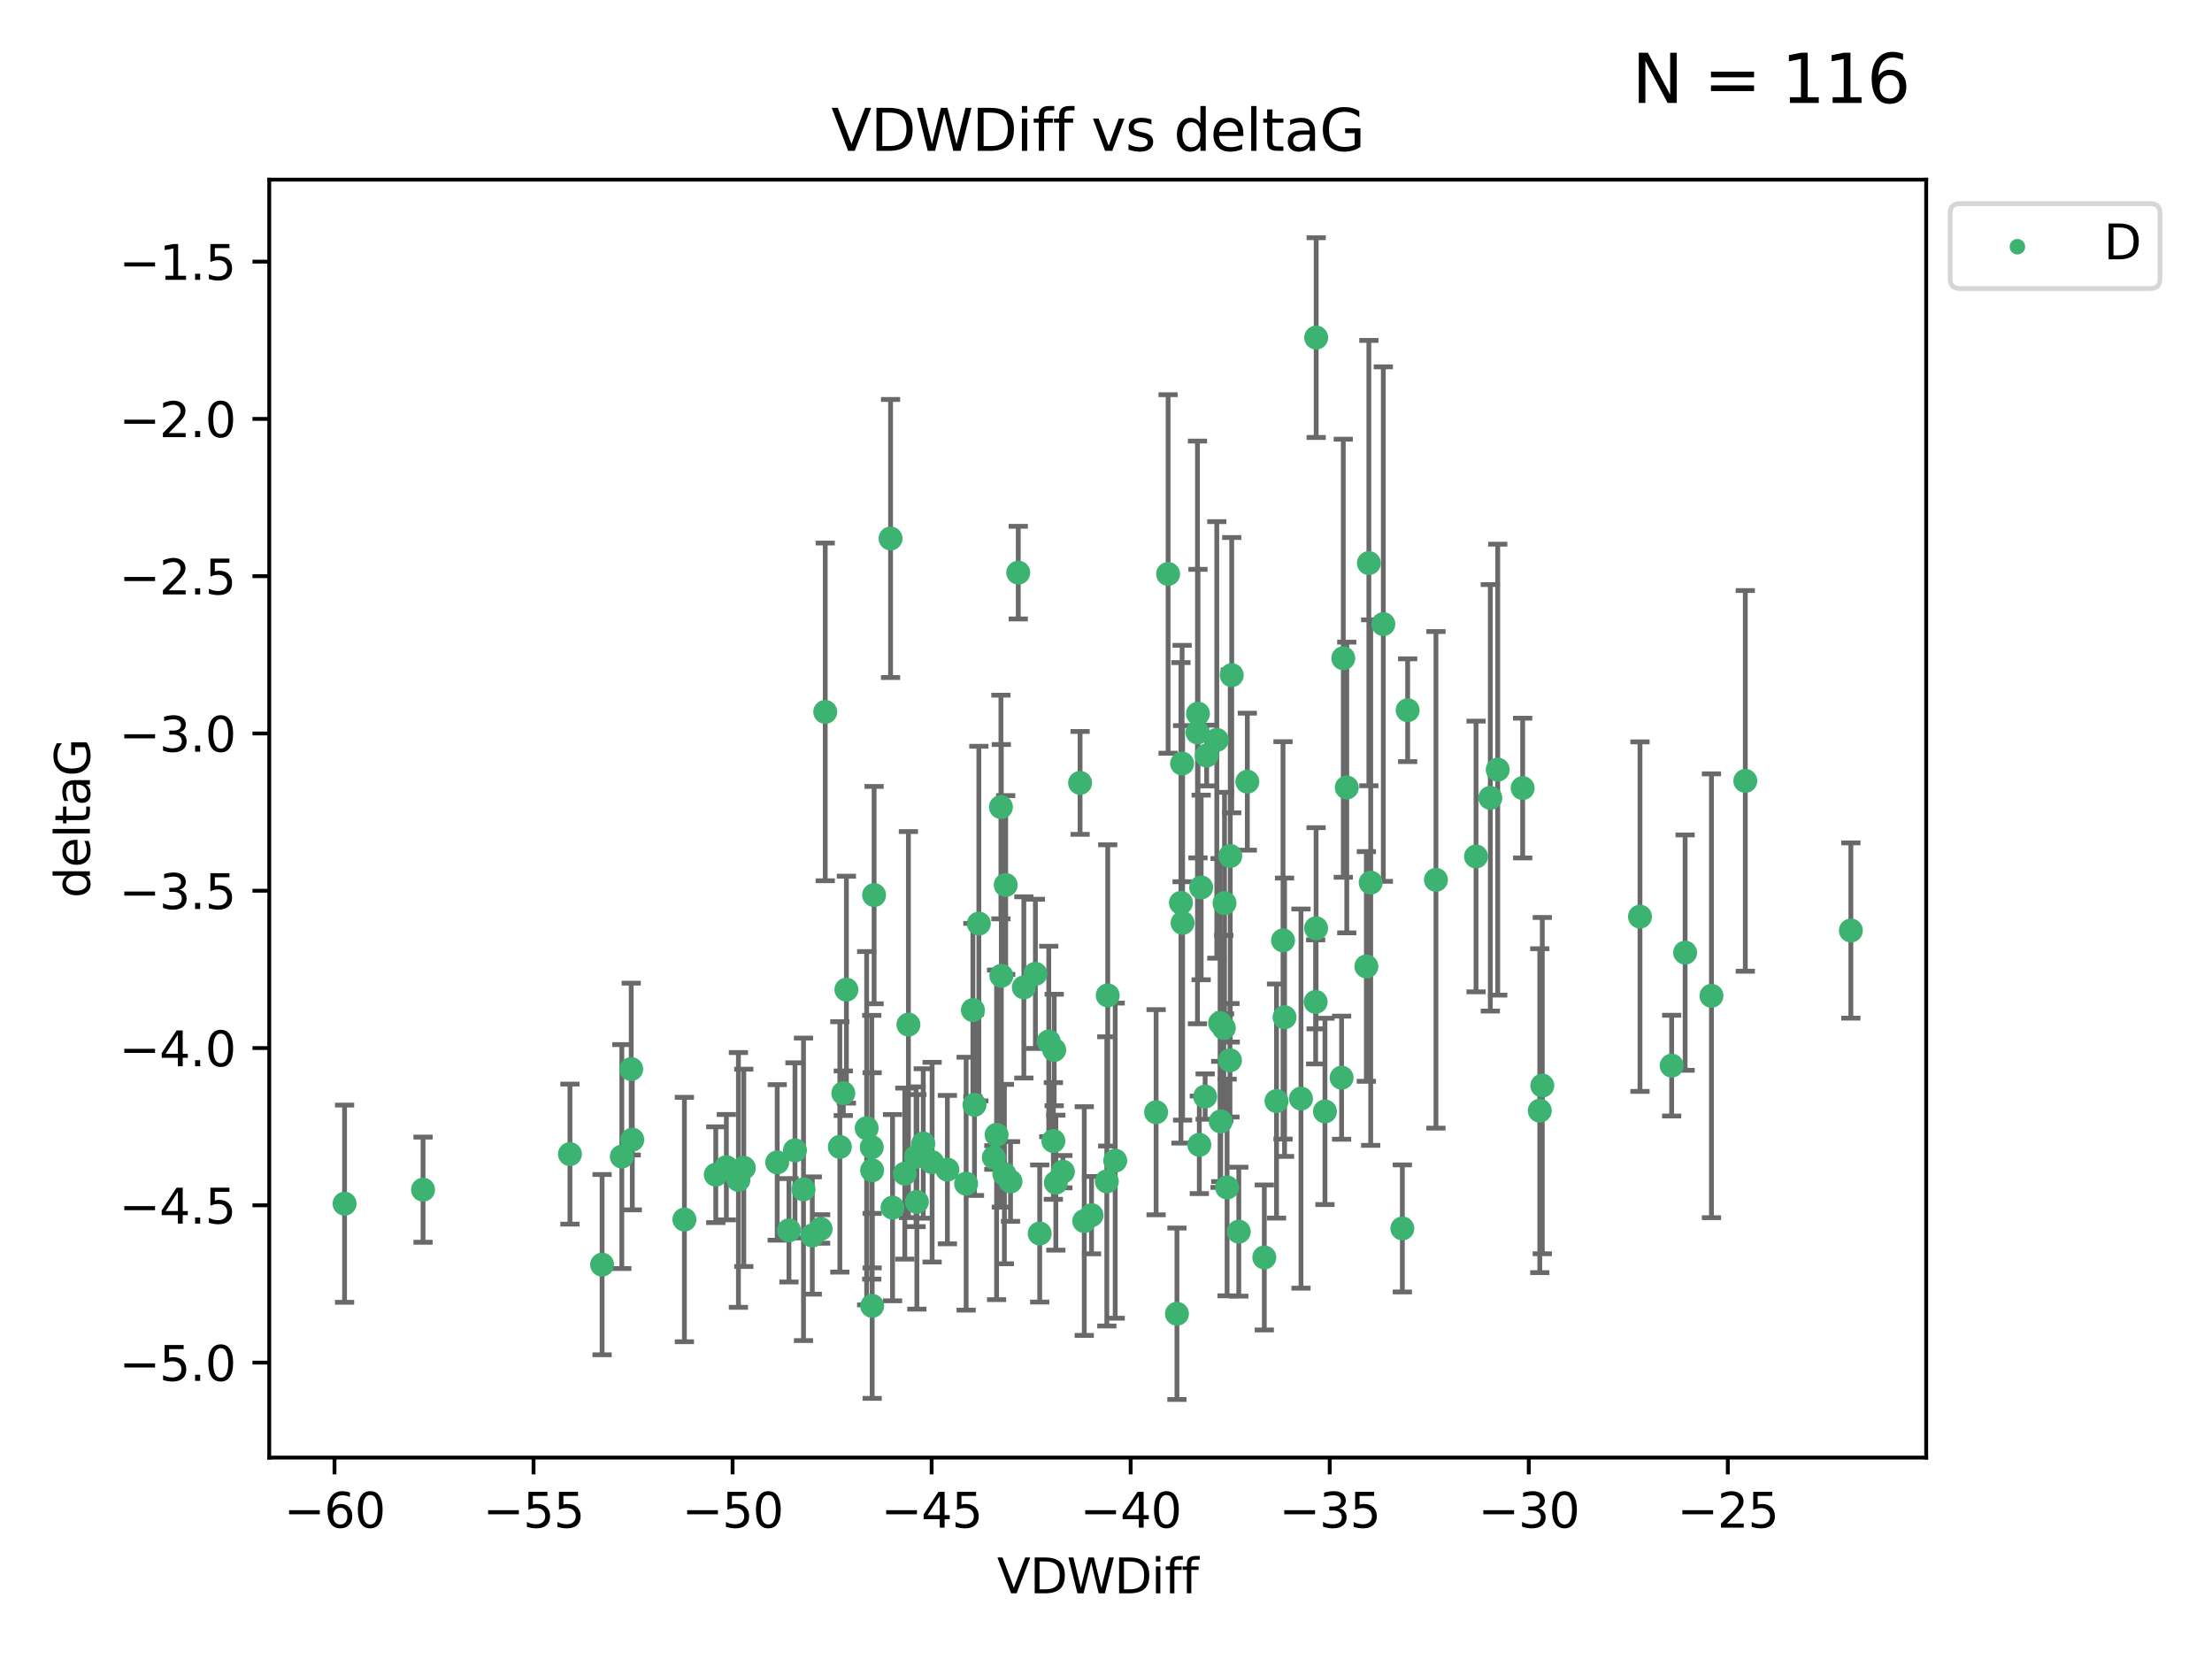 <?xml version="1.0" encoding="utf-8" standalone="no"?>
<!DOCTYPE svg PUBLIC "-//W3C//DTD SVG 1.1//EN"
  "http://www.w3.org/Graphics/SVG/1.1/DTD/svg11.dtd">
<svg xmlns:xlink="http://www.w3.org/1999/xlink" width="460.8pt" height="345.6pt" viewBox="0 0 460.8 345.6" xmlns="http://www.w3.org/2000/svg" version="1.1">
 <defs>
  <style type="text/css">*{stroke-linejoin: round; stroke-linecap: butt}</style>
 </defs>
 <g id="figure_1">
  <g id="patch_1">
   <path d="M 0 345.6 
L 460.8 345.6 
L 460.8 0 
L 0 0 
z
" style="fill: #ffffff"/>
  </g>
  <g id="axes_1">
   <g id="patch_2">
    <path d="M 56.09 303.64 
L 401.26 303.64 
L 401.26 37.423 
L 56.09 37.423 
z
" style="fill: #ffffff"/>
   </g>
   <g id="PathCollection_1">
    <defs>
     <path id="m96a091d3ca" d="M 0 1.118 
C 0.297 1.118 0.581 1 0.791 0.791 
C 1 0.581 1.118 0.297 1.118 0 
C 1.118 -0.297 1 -0.581 0.791 -0.791 
C 0.581 -1 0.297 -1.118 0 -1.118 
C -0.297 -1.118 -0.581 -1 -0.791 -0.791 
C -1 -0.581 -1.118 -0.297 -1.118 0 
C -1.118 0.297 -1 0.581 -0.791 0.791 
C -0.581 1 -0.297 1.118 0 1.118 
z
" style="stroke: #3cb371"/>
    </defs>
    <g clip-path="url(#pbee44d4d3b)">
     <use xlink:href="#m96a091d3ca" x="71.78" y="250.75" style="fill: #3cb371; stroke: #3cb371"/>
     <use xlink:href="#m96a091d3ca" x="151.316" y="243.148" style="fill: #3cb371; stroke: #3cb371"/>
     <use xlink:href="#m96a091d3ca" x="88.128" y="247.831" style="fill: #3cb371; stroke: #3cb371"/>
     <use xlink:href="#m96a091d3ca" x="142.574" y="254.053" style="fill: #3cb371; stroke: #3cb371"/>
     <use xlink:href="#m96a091d3ca" x="125.427" y="263.446" style="fill: #3cb371; stroke: #3cb371"/>
     <use xlink:href="#m96a091d3ca" x="180.543" y="235.025" style="fill: #3cb371; stroke: #3cb371"/>
     <use xlink:href="#m96a091d3ca" x="164.354" y="256.293" style="fill: #3cb371; stroke: #3cb371"/>
     <use xlink:href="#m96a091d3ca" x="175.677" y="227.737" style="fill: #3cb371; stroke: #3cb371"/>
     <use xlink:href="#m96a091d3ca" x="149.109" y="244.714" style="fill: #3cb371; stroke: #3cb371"/>
     <use xlink:href="#m96a091d3ca" x="181.691" y="272.042" style="fill: #3cb371; stroke: #3cb371"/>
     <use xlink:href="#m96a091d3ca" x="192.33" y="238.209" style="fill: #3cb371; stroke: #3cb371"/>
     <use xlink:href="#m96a091d3ca" x="167.383" y="247.761" style="fill: #3cb371; stroke: #3cb371"/>
     <use xlink:href="#m96a091d3ca" x="208.595" y="203.277" style="fill: #3cb371; stroke: #3cb371"/>
     <use xlink:href="#m96a091d3ca" x="227.387" y="253.143" style="fill: #3cb371; stroke: #3cb371"/>
     <use xlink:href="#m96a091d3ca" x="165.607" y="239.645" style="fill: #3cb371; stroke: #3cb371"/>
     <use xlink:href="#m96a091d3ca" x="182.09" y="186.46" style="fill: #3cb371; stroke: #3cb371"/>
     <use xlink:href="#m96a091d3ca" x="188.485" y="244.483" style="fill: #3cb371; stroke: #3cb371"/>
     <use xlink:href="#m96a091d3ca" x="129.54" y="240.936" style="fill: #3cb371; stroke: #3cb371"/>
     <use xlink:href="#m96a091d3ca" x="176.32" y="206.162" style="fill: #3cb371; stroke: #3cb371"/>
     <use xlink:href="#m96a091d3ca" x="203.002" y="230.157" style="fill: #3cb371; stroke: #3cb371"/>
     <use xlink:href="#m96a091d3ca" x="169.217" y="257.38" style="fill: #3cb371; stroke: #3cb371"/>
     <use xlink:href="#m96a091d3ca" x="218.476" y="216.96" style="fill: #3cb371; stroke: #3cb371"/>
     <use xlink:href="#m96a091d3ca" x="202.672" y="210.41" style="fill: #3cb371; stroke: #3cb371"/>
     <use xlink:href="#m96a091d3ca" x="209.506" y="184.359" style="fill: #3cb371; stroke: #3cb371"/>
     <use xlink:href="#m96a091d3ca" x="174.954" y="238.922" style="fill: #3cb371; stroke: #3cb371"/>
     <use xlink:href="#m96a091d3ca" x="189.24" y="213.446" style="fill: #3cb371; stroke: #3cb371"/>
     <use xlink:href="#m96a091d3ca" x="181.604" y="238.994" style="fill: #3cb371; stroke: #3cb371"/>
     <use xlink:href="#m96a091d3ca" x="219.608" y="218.731" style="fill: #3cb371; stroke: #3cb371"/>
     <use xlink:href="#m96a091d3ca" x="190.833" y="240.975" style="fill: #3cb371; stroke: #3cb371"/>
     <use xlink:href="#m96a091d3ca" x="265.922" y="229.363" style="fill: #3cb371; stroke: #3cb371"/>
     <use xlink:href="#m96a091d3ca" x="131.494" y="222.708" style="fill: #3cb371; stroke: #3cb371"/>
     <use xlink:href="#m96a091d3ca" x="118.731" y="240.42" style="fill: #3cb371; stroke: #3cb371"/>
     <use xlink:href="#m96a091d3ca" x="131.715" y="237.419" style="fill: #3cb371; stroke: #3cb371"/>
     <use xlink:href="#m96a091d3ca" x="230.57" y="246.102" style="fill: #3cb371; stroke: #3cb371"/>
     <use xlink:href="#m96a091d3ca" x="209.233" y="244.581" style="fill: #3cb371; stroke: #3cb371"/>
     <use xlink:href="#m96a091d3ca" x="194.179" y="242.1" style="fill: #3cb371; stroke: #3cb371"/>
     <use xlink:href="#m96a091d3ca" x="153.827" y="245.803" style="fill: #3cb371; stroke: #3cb371"/>
     <use xlink:href="#m96a091d3ca" x="203.913" y="192.399" style="fill: #3cb371; stroke: #3cb371"/>
     <use xlink:href="#m96a091d3ca" x="161.907" y="242.151" style="fill: #3cb371; stroke: #3cb371"/>
     <use xlink:href="#m96a091d3ca" x="245.177" y="273.682" style="fill: #3cb371; stroke: #3cb371"/>
     <use xlink:href="#m96a091d3ca" x="154.95" y="243.282" style="fill: #3cb371; stroke: #3cb371"/>
     <use xlink:href="#m96a091d3ca" x="207.608" y="236.405" style="fill: #3cb371; stroke: #3cb371"/>
     <use xlink:href="#m96a091d3ca" x="251.37" y="157.39" style="fill: #3cb371; stroke: #3cb371"/>
     <use xlink:href="#m96a091d3ca" x="249.841" y="238.49" style="fill: #3cb371; stroke: #3cb371"/>
     <use xlink:href="#m96a091d3ca" x="207.039" y="241.129" style="fill: #3cb371; stroke: #3cb371"/>
     <use xlink:href="#m96a091d3ca" x="210.509" y="246.122" style="fill: #3cb371; stroke: #3cb371"/>
     <use xlink:href="#m96a091d3ca" x="216.59" y="256.961" style="fill: #3cb371; stroke: #3cb371"/>
     <use xlink:href="#m96a091d3ca" x="232.318" y="241.785" style="fill: #3cb371; stroke: #3cb371"/>
     <use xlink:href="#m96a091d3ca" x="201.263" y="246.582" style="fill: #3cb371; stroke: #3cb371"/>
     <use xlink:href="#m96a091d3ca" x="197.357" y="243.654" style="fill: #3cb371; stroke: #3cb371"/>
     <use xlink:href="#m96a091d3ca" x="240.838" y="231.696" style="fill: #3cb371; stroke: #3cb371"/>
     <use xlink:href="#m96a091d3ca" x="191" y="250.367" style="fill: #3cb371; stroke: #3cb371"/>
     <use xlink:href="#m96a091d3ca" x="185.934" y="251.576" style="fill: #3cb371; stroke: #3cb371"/>
     <use xlink:href="#m96a091d3ca" x="293.24" y="147.95" style="fill: #3cb371; stroke: #3cb371"/>
     <use xlink:href="#m96a091d3ca" x="215.693" y="202.868" style="fill: #3cb371; stroke: #3cb371"/>
     <use xlink:href="#m96a091d3ca" x="170.95" y="256.013" style="fill: #3cb371; stroke: #3cb371"/>
     <use xlink:href="#m96a091d3ca" x="181.681" y="243.798" style="fill: #3cb371; stroke: #3cb371"/>
     <use xlink:href="#m96a091d3ca" x="246.255" y="159.057" style="fill: #3cb371; stroke: #3cb371"/>
     <use xlink:href="#m96a091d3ca" x="256.591" y="140.65" style="fill: #3cb371; stroke: #3cb371"/>
     <use xlink:href="#m96a091d3ca" x="221.418" y="244.081" style="fill: #3cb371; stroke: #3cb371"/>
     <use xlink:href="#m96a091d3ca" x="267.278" y="195.897" style="fill: #3cb371; stroke: #3cb371"/>
     <use xlink:href="#m96a091d3ca" x="255.627" y="247.372" style="fill: #3cb371; stroke: #3cb371"/>
     <use xlink:href="#m96a091d3ca" x="274.164" y="193.374" style="fill: #3cb371; stroke: #3cb371"/>
     <use xlink:href="#m96a091d3ca" x="212.122" y="119.289" style="fill: #3cb371; stroke: #3cb371"/>
     <use xlink:href="#m96a091d3ca" x="249.456" y="152.578" style="fill: #3cb371; stroke: #3cb371"/>
     <use xlink:href="#m96a091d3ca" x="219.951" y="246.37" style="fill: #3cb371; stroke: #3cb371"/>
     <use xlink:href="#m96a091d3ca" x="230.759" y="207.36" style="fill: #3cb371; stroke: #3cb371"/>
     <use xlink:href="#m96a091d3ca" x="310.46" y="166.204" style="fill: #3cb371; stroke: #3cb371"/>
     <use xlink:href="#m96a091d3ca" x="249.559" y="148.659" style="fill: #3cb371; stroke: #3cb371"/>
     <use xlink:href="#m96a091d3ca" x="356.527" y="207.439" style="fill: #3cb371; stroke: #3cb371"/>
     <use xlink:href="#m96a091d3ca" x="285.541" y="183.863" style="fill: #3cb371; stroke: #3cb371"/>
     <use xlink:href="#m96a091d3ca" x="225.001" y="163.092" style="fill: #3cb371; stroke: #3cb371"/>
     <use xlink:href="#m96a091d3ca" x="246.358" y="192.252" style="fill: #3cb371; stroke: #3cb371"/>
     <use xlink:href="#m96a091d3ca" x="208.512" y="168.117" style="fill: #3cb371; stroke: #3cb371"/>
     <use xlink:href="#m96a091d3ca" x="259.84" y="162.838" style="fill: #3cb371; stroke: #3cb371"/>
     <use xlink:href="#m96a091d3ca" x="258.063" y="256.581" style="fill: #3cb371; stroke: #3cb371"/>
     <use xlink:href="#m96a091d3ca" x="254.167" y="213.102" style="fill: #3cb371; stroke: #3cb371"/>
     <use xlink:href="#m96a091d3ca" x="225.872" y="254.369" style="fill: #3cb371; stroke: #3cb371"/>
     <use xlink:href="#m96a091d3ca" x="254.3" y="233.621" style="fill: #3cb371; stroke: #3cb371"/>
     <use xlink:href="#m96a091d3ca" x="279.831" y="137.121" style="fill: #3cb371; stroke: #3cb371"/>
     <use xlink:href="#m96a091d3ca" x="250.226" y="184.874" style="fill: #3cb371; stroke: #3cb371"/>
     <use xlink:href="#m96a091d3ca" x="171.912" y="148.303" style="fill: #3cb371; stroke: #3cb371"/>
     <use xlink:href="#m96a091d3ca" x="351.04" y="198.448" style="fill: #3cb371; stroke: #3cb371"/>
     <use xlink:href="#m96a091d3ca" x="274.183" y="70.327" style="fill: #3cb371; stroke: #3cb371"/>
     <use xlink:href="#m96a091d3ca" x="254.943" y="214.153" style="fill: #3cb371; stroke: #3cb371"/>
     <use xlink:href="#m96a091d3ca" x="255.091" y="188.133" style="fill: #3cb371; stroke: #3cb371"/>
     <use xlink:href="#m96a091d3ca" x="256.282" y="178.319" style="fill: #3cb371; stroke: #3cb371"/>
     <use xlink:href="#m96a091d3ca" x="243.336" y="119.564" style="fill: #3cb371; stroke: #3cb371"/>
     <use xlink:href="#m96a091d3ca" x="276.014" y="231.53" style="fill: #3cb371; stroke: #3cb371"/>
     <use xlink:href="#m96a091d3ca" x="312.005" y="160.334" style="fill: #3cb371; stroke: #3cb371"/>
     <use xlink:href="#m96a091d3ca" x="185.519" y="112.178" style="fill: #3cb371; stroke: #3cb371"/>
     <use xlink:href="#m96a091d3ca" x="285.161" y="117.299" style="fill: #3cb371; stroke: #3cb371"/>
     <use xlink:href="#m96a091d3ca" x="280.557" y="164.051" style="fill: #3cb371; stroke: #3cb371"/>
     <use xlink:href="#m96a091d3ca" x="307.485" y="178.42" style="fill: #3cb371; stroke: #3cb371"/>
     <use xlink:href="#m96a091d3ca" x="256.223" y="220.877" style="fill: #3cb371; stroke: #3cb371"/>
     <use xlink:href="#m96a091d3ca" x="246.013" y="188.078" style="fill: #3cb371; stroke: #3cb371"/>
     <use xlink:href="#m96a091d3ca" x="213.283" y="205.694" style="fill: #3cb371; stroke: #3cb371"/>
     <use xlink:href="#m96a091d3ca" x="219.436" y="237.683" style="fill: #3cb371; stroke: #3cb371"/>
     <use xlink:href="#m96a091d3ca" x="253.481" y="154.136" style="fill: #3cb371; stroke: #3cb371"/>
     <use xlink:href="#m96a091d3ca" x="284.638" y="201.326" style="fill: #3cb371; stroke: #3cb371"/>
     <use xlink:href="#m96a091d3ca" x="292.136" y="255.905" style="fill: #3cb371; stroke: #3cb371"/>
     <use xlink:href="#m96a091d3ca" x="363.579" y="162.674" style="fill: #3cb371; stroke: #3cb371"/>
     <use xlink:href="#m96a091d3ca" x="279.481" y="224.503" style="fill: #3cb371; stroke: #3cb371"/>
     <use xlink:href="#m96a091d3ca" x="385.57" y="193.842" style="fill: #3cb371; stroke: #3cb371"/>
     <use xlink:href="#m96a091d3ca" x="288.17" y="130.011" style="fill: #3cb371; stroke: #3cb371"/>
     <use xlink:href="#m96a091d3ca" x="251.055" y="228.435" style="fill: #3cb371; stroke: #3cb371"/>
     <use xlink:href="#m96a091d3ca" x="267.595" y="211.908" style="fill: #3cb371; stroke: #3cb371"/>
     <use xlink:href="#m96a091d3ca" x="299.136" y="183.288" style="fill: #3cb371; stroke: #3cb371"/>
     <use xlink:href="#m96a091d3ca" x="271.02" y="228.854" style="fill: #3cb371; stroke: #3cb371"/>
     <use xlink:href="#m96a091d3ca" x="317.198" y="164.17" style="fill: #3cb371; stroke: #3cb371"/>
     <use xlink:href="#m96a091d3ca" x="320.764" y="231.374" style="fill: #3cb371; stroke: #3cb371"/>
     <use xlink:href="#m96a091d3ca" x="321.29" y="226.149" style="fill: #3cb371; stroke: #3cb371"/>
     <use xlink:href="#m96a091d3ca" x="263.378" y="261.949" style="fill: #3cb371; stroke: #3cb371"/>
     <use xlink:href="#m96a091d3ca" x="274.075" y="208.711" style="fill: #3cb371; stroke: #3cb371"/>
     <use xlink:href="#m96a091d3ca" x="341.639" y="190.951" style="fill: #3cb371; stroke: #3cb371"/>
     <use xlink:href="#m96a091d3ca" x="348.238" y="221.986" style="fill: #3cb371; stroke: #3cb371"/>
    </g>
   </g>
   <g id="matplotlib.axis_1">
    <g id="xtick_1">
     <g id="line2d_1">
      <defs>
       <path id="m2be6e331d9" d="M 0 0 
L 0 3.5 
" style="stroke: #000000; stroke-width: 0.8"/>
      </defs>
      <g>
       <use xlink:href="#m2be6e331d9" x="69.683" y="303.64" style="stroke: #000000; stroke-width: 0.8"/>
      </g>
     </g>
     <g id="text_1">
      <!-- −60 -->
      <g transform="translate(59.131 318.238)scale(0.1 -0.1)">
       <defs>
        <path id="DejaVuSans-2212" d="M 678 2272 
L 4684 2272 
L 4684 1741 
L 678 1741 
L 678 2272 
z
" transform="scale(0.016)"/>
        <path id="DejaVuSans-36" d="M 2113 2584 
Q 1688 2584 1439 2293 
Q 1191 2003 1191 1497 
Q 1191 994 1439 701 
Q 1688 409 2113 409 
Q 2538 409 2786 701 
Q 3034 994 3034 1497 
Q 3034 2003 2786 2293 
Q 2538 2584 2113 2584 
z
M 3366 4563 
L 3366 3988 
Q 3128 4100 2886 4159 
Q 2644 4219 2406 4219 
Q 1781 4219 1451 3797 
Q 1122 3375 1075 2522 
Q 1259 2794 1537 2939 
Q 1816 3084 2150 3084 
Q 2853 3084 3261 2657 
Q 3669 2231 3669 1497 
Q 3669 778 3244 343 
Q 2819 -91 2113 -91 
Q 1303 -91 875 529 
Q 447 1150 447 2328 
Q 447 3434 972 4092 
Q 1497 4750 2381 4750 
Q 2619 4750 2861 4703 
Q 3103 4656 3366 4563 
z
" transform="scale(0.016)"/>
        <path id="DejaVuSans-30" d="M 2034 4250 
Q 1547 4250 1301 3770 
Q 1056 3291 1056 2328 
Q 1056 1369 1301 889 
Q 1547 409 2034 409 
Q 2525 409 2770 889 
Q 3016 1369 3016 2328 
Q 3016 3291 2770 3770 
Q 2525 4250 2034 4250 
z
M 2034 4750 
Q 2819 4750 3233 4129 
Q 3647 3509 3647 2328 
Q 3647 1150 3233 529 
Q 2819 -91 2034 -91 
Q 1250 -91 836 529 
Q 422 1150 422 2328 
Q 422 3509 836 4129 
Q 1250 4750 2034 4750 
z
" transform="scale(0.016)"/>
       </defs>
       <use xlink:href="#DejaVuSans-2212"/>
       <use xlink:href="#DejaVuSans-36" x="83.789"/>
       <use xlink:href="#DejaVuSans-30" x="147.412"/>
      </g>
     </g>
    </g>
    <g id="xtick_2">
     <g id="line2d_2">
      <g>
       <use xlink:href="#m2be6e331d9" x="111.147" y="303.64" style="stroke: #000000; stroke-width: 0.8"/>
      </g>
     </g>
     <g id="text_2">
      <!-- −55 -->
      <g transform="translate(100.595 318.238)scale(0.1 -0.1)">
       <defs>
        <path id="DejaVuSans-35" d="M 691 4666 
L 3169 4666 
L 3169 4134 
L 1269 4134 
L 1269 2991 
Q 1406 3038 1543 3061 
Q 1681 3084 1819 3084 
Q 2600 3084 3056 2656 
Q 3513 2228 3513 1497 
Q 3513 744 3044 326 
Q 2575 -91 1722 -91 
Q 1428 -91 1123 -41 
Q 819 9 494 109 
L 494 744 
Q 775 591 1075 516 
Q 1375 441 1709 441 
Q 2250 441 2565 725 
Q 2881 1009 2881 1497 
Q 2881 1984 2565 2268 
Q 2250 2553 1709 2553 
Q 1456 2553 1204 2497 
Q 953 2441 691 2322 
L 691 4666 
z
" transform="scale(0.016)"/>
       </defs>
       <use xlink:href="#DejaVuSans-2212"/>
       <use xlink:href="#DejaVuSans-35" x="83.789"/>
       <use xlink:href="#DejaVuSans-35" x="147.412"/>
      </g>
     </g>
    </g>
    <g id="xtick_3">
     <g id="line2d_3">
      <g>
       <use xlink:href="#m2be6e331d9" x="152.612" y="303.64" style="stroke: #000000; stroke-width: 0.8"/>
      </g>
     </g>
     <g id="text_3">
      <!-- −50 -->
      <g transform="translate(142.059 318.238)scale(0.1 -0.1)">
       <use xlink:href="#DejaVuSans-2212"/>
       <use xlink:href="#DejaVuSans-35" x="83.789"/>
       <use xlink:href="#DejaVuSans-30" x="147.412"/>
      </g>
     </g>
    </g>
    <g id="xtick_4">
     <g id="line2d_4">
      <g>
       <use xlink:href="#m2be6e331d9" x="194.076" y="303.64" style="stroke: #000000; stroke-width: 0.8"/>
      </g>
     </g>
     <g id="text_4">
      <!-- −45 -->
      <g transform="translate(183.524 318.238)scale(0.1 -0.1)">
       <defs>
        <path id="DejaVuSans-34" d="M 2419 4116 
L 825 1625 
L 2419 1625 
L 2419 4116 
z
M 2253 4666 
L 3047 4666 
L 3047 1625 
L 3713 1625 
L 3713 1100 
L 3047 1100 
L 3047 0 
L 2419 0 
L 2419 1100 
L 313 1100 
L 313 1709 
L 2253 4666 
z
" transform="scale(0.016)"/>
       </defs>
       <use xlink:href="#DejaVuSans-2212"/>
       <use xlink:href="#DejaVuSans-34" x="83.789"/>
       <use xlink:href="#DejaVuSans-35" x="147.412"/>
      </g>
     </g>
    </g>
    <g id="xtick_5">
     <g id="line2d_5">
      <g>
       <use xlink:href="#m2be6e331d9" x="235.54" y="303.64" style="stroke: #000000; stroke-width: 0.8"/>
      </g>
     </g>
     <g id="text_5">
      <!-- −40 -->
      <g transform="translate(224.988 318.238)scale(0.1 -0.1)">
       <use xlink:href="#DejaVuSans-2212"/>
       <use xlink:href="#DejaVuSans-34" x="83.789"/>
       <use xlink:href="#DejaVuSans-30" x="147.412"/>
      </g>
     </g>
    </g>
    <g id="xtick_6">
     <g id="line2d_6">
      <g>
       <use xlink:href="#m2be6e331d9" x="277.005" y="303.64" style="stroke: #000000; stroke-width: 0.8"/>
      </g>
     </g>
     <g id="text_6">
      <!-- −35 -->
      <g transform="translate(266.452 318.238)scale(0.1 -0.1)">
       <defs>
        <path id="DejaVuSans-33" d="M 2597 2516 
Q 3050 2419 3304 2112 
Q 3559 1806 3559 1356 
Q 3559 666 3084 287 
Q 2609 -91 1734 -91 
Q 1441 -91 1130 -33 
Q 819 25 488 141 
L 488 750 
Q 750 597 1062 519 
Q 1375 441 1716 441 
Q 2309 441 2620 675 
Q 2931 909 2931 1356 
Q 2931 1769 2642 2001 
Q 2353 2234 1838 2234 
L 1294 2234 
L 1294 2753 
L 1863 2753 
Q 2328 2753 2575 2939 
Q 2822 3125 2822 3475 
Q 2822 3834 2567 4026 
Q 2313 4219 1838 4219 
Q 1578 4219 1281 4162 
Q 984 4106 628 3988 
L 628 4550 
Q 988 4650 1302 4700 
Q 1616 4750 1894 4750 
Q 2613 4750 3031 4423 
Q 3450 4097 3450 3541 
Q 3450 3153 3228 2886 
Q 3006 2619 2597 2516 
z
" transform="scale(0.016)"/>
       </defs>
       <use xlink:href="#DejaVuSans-2212"/>
       <use xlink:href="#DejaVuSans-33" x="83.789"/>
       <use xlink:href="#DejaVuSans-35" x="147.412"/>
      </g>
     </g>
    </g>
    <g id="xtick_7">
     <g id="line2d_7">
      <g>
       <use xlink:href="#m2be6e331d9" x="318.469" y="303.64" style="stroke: #000000; stroke-width: 0.8"/>
      </g>
     </g>
     <g id="text_7">
      <!-- −30 -->
      <g transform="translate(307.916 318.238)scale(0.1 -0.1)">
       <use xlink:href="#DejaVuSans-2212"/>
       <use xlink:href="#DejaVuSans-33" x="83.789"/>
       <use xlink:href="#DejaVuSans-30" x="147.412"/>
      </g>
     </g>
    </g>
    <g id="xtick_8">
     <g id="line2d_8">
      <g>
       <use xlink:href="#m2be6e331d9" x="359.933" y="303.64" style="stroke: #000000; stroke-width: 0.8"/>
      </g>
     </g>
     <g id="text_8">
      <!-- −25 -->
      <g transform="translate(349.381 318.238)scale(0.1 -0.1)">
       <defs>
        <path id="DejaVuSans-32" d="M 1228 531 
L 3431 531 
L 3431 0 
L 469 0 
L 469 531 
Q 828 903 1448 1529 
Q 2069 2156 2228 2338 
Q 2531 2678 2651 2914 
Q 2772 3150 2772 3378 
Q 2772 3750 2511 3984 
Q 2250 4219 1831 4219 
Q 1534 4219 1204 4116 
Q 875 4013 500 3803 
L 500 4441 
Q 881 4594 1212 4672 
Q 1544 4750 1819 4750 
Q 2544 4750 2975 4387 
Q 3406 4025 3406 3419 
Q 3406 3131 3298 2873 
Q 3191 2616 2906 2266 
Q 2828 2175 2409 1742 
Q 1991 1309 1228 531 
z
" transform="scale(0.016)"/>
       </defs>
       <use xlink:href="#DejaVuSans-2212"/>
       <use xlink:href="#DejaVuSans-32" x="83.789"/>
       <use xlink:href="#DejaVuSans-35" x="147.412"/>
      </g>
     </g>
    </g>
    <g id="text_9">
     <!-- VDWDiff -->
     <g transform="translate(207.702 331.917)scale(0.1 -0.1)">
      <defs>
       <path id="DejaVuSans-56" d="M 1831 0 
L 50 4666 
L 709 4666 
L 2188 738 
L 3669 4666 
L 4325 4666 
L 2547 0 
L 1831 0 
z
" transform="scale(0.016)"/>
       <path id="DejaVuSans-44" d="M 1259 4147 
L 1259 519 
L 2022 519 
Q 2988 519 3436 956 
Q 3884 1394 3884 2338 
Q 3884 3275 3436 3711 
Q 2988 4147 2022 4147 
L 1259 4147 
z
M 628 4666 
L 1925 4666 
Q 3281 4666 3915 4102 
Q 4550 3538 4550 2338 
Q 4550 1131 3912 565 
Q 3275 0 1925 0 
L 628 0 
L 628 4666 
z
" transform="scale(0.016)"/>
       <path id="DejaVuSans-57" d="M 213 4666 
L 850 4666 
L 1831 722 
L 2809 4666 
L 3519 4666 
L 4500 722 
L 5478 4666 
L 6119 4666 
L 4947 0 
L 4153 0 
L 3169 4050 
L 2175 0 
L 1381 0 
L 213 4666 
z
" transform="scale(0.016)"/>
       <path id="DejaVuSans-69" d="M 603 3500 
L 1178 3500 
L 1178 0 
L 603 0 
L 603 3500 
z
M 603 4863 
L 1178 4863 
L 1178 4134 
L 603 4134 
L 603 4863 
z
" transform="scale(0.016)"/>
       <path id="DejaVuSans-66" d="M 2375 4863 
L 2375 4384 
L 1825 4384 
Q 1516 4384 1395 4259 
Q 1275 4134 1275 3809 
L 1275 3500 
L 2222 3500 
L 2222 3053 
L 1275 3053 
L 1275 0 
L 697 0 
L 697 3053 
L 147 3053 
L 147 3500 
L 697 3500 
L 697 3744 
Q 697 4328 969 4595 
Q 1241 4863 1831 4863 
L 2375 4863 
z
" transform="scale(0.016)"/>
      </defs>
      <use xlink:href="#DejaVuSans-56"/>
      <use xlink:href="#DejaVuSans-44" x="68.408"/>
      <use xlink:href="#DejaVuSans-57" x="145.41"/>
      <use xlink:href="#DejaVuSans-44" x="244.287"/>
      <use xlink:href="#DejaVuSans-69" x="321.289"/>
      <use xlink:href="#DejaVuSans-66" x="349.072"/>
      <use xlink:href="#DejaVuSans-66" x="384.277"/>
     </g>
    </g>
   </g>
   <g id="matplotlib.axis_2">
    <g id="ytick_1">
     <g id="line2d_9">
      <defs>
       <path id="m56a7b0793f" d="M 0 0 
L -3.5 0 
" style="stroke: #000000; stroke-width: 0.8"/>
      </defs>
      <g>
       <use xlink:href="#m56a7b0793f" x="56.09" y="283.856" style="stroke: #000000; stroke-width: 0.8"/>
      </g>
     </g>
     <g id="text_10">
      <!-- −5.0 -->
      <g transform="translate(24.807 287.656)scale(0.1 -0.1)">
       <defs>
        <path id="DejaVuSans-2e" d="M 684 794 
L 1344 794 
L 1344 0 
L 684 0 
L 684 794 
z
" transform="scale(0.016)"/>
       </defs>
       <use xlink:href="#DejaVuSans-2212"/>
       <use xlink:href="#DejaVuSans-35" x="83.789"/>
       <use xlink:href="#DejaVuSans-2e" x="147.412"/>
       <use xlink:href="#DejaVuSans-30" x="179.199"/>
      </g>
     </g>
    </g>
    <g id="ytick_2">
     <g id="line2d_10">
      <g>
       <use xlink:href="#m56a7b0793f" x="56.09" y="251.091" style="stroke: #000000; stroke-width: 0.8"/>
      </g>
     </g>
     <g id="text_11">
      <!-- −4.5 -->
      <g transform="translate(24.807 254.89)scale(0.1 -0.1)">
       <use xlink:href="#DejaVuSans-2212"/>
       <use xlink:href="#DejaVuSans-34" x="83.789"/>
       <use xlink:href="#DejaVuSans-2e" x="147.412"/>
       <use xlink:href="#DejaVuSans-35" x="179.199"/>
      </g>
     </g>
    </g>
    <g id="ytick_3">
     <g id="line2d_11">
      <g>
       <use xlink:href="#m56a7b0793f" x="56.09" y="218.325" style="stroke: #000000; stroke-width: 0.8"/>
      </g>
     </g>
     <g id="text_12">
      <!-- −4.0 -->
      <g transform="translate(24.807 222.125)scale(0.1 -0.1)">
       <use xlink:href="#DejaVuSans-2212"/>
       <use xlink:href="#DejaVuSans-34" x="83.789"/>
       <use xlink:href="#DejaVuSans-2e" x="147.412"/>
       <use xlink:href="#DejaVuSans-30" x="179.199"/>
      </g>
     </g>
    </g>
    <g id="ytick_4">
     <g id="line2d_12">
      <g>
       <use xlink:href="#m56a7b0793f" x="56.09" y="185.56" style="stroke: #000000; stroke-width: 0.8"/>
      </g>
     </g>
     <g id="text_13">
      <!-- −3.5 -->
      <g transform="translate(24.807 189.359)scale(0.1 -0.1)">
       <use xlink:href="#DejaVuSans-2212"/>
       <use xlink:href="#DejaVuSans-33" x="83.789"/>
       <use xlink:href="#DejaVuSans-2e" x="147.412"/>
       <use xlink:href="#DejaVuSans-35" x="179.199"/>
      </g>
     </g>
    </g>
    <g id="ytick_5">
     <g id="line2d_13">
      <g>
       <use xlink:href="#m56a7b0793f" x="56.09" y="152.794" style="stroke: #000000; stroke-width: 0.8"/>
      </g>
     </g>
     <g id="text_14">
      <!-- −3.0 -->
      <g transform="translate(24.807 156.594)scale(0.1 -0.1)">
       <use xlink:href="#DejaVuSans-2212"/>
       <use xlink:href="#DejaVuSans-33" x="83.789"/>
       <use xlink:href="#DejaVuSans-2e" x="147.412"/>
       <use xlink:href="#DejaVuSans-30" x="179.199"/>
      </g>
     </g>
    </g>
    <g id="ytick_6">
     <g id="line2d_14">
      <g>
       <use xlink:href="#m56a7b0793f" x="56.09" y="120.029" style="stroke: #000000; stroke-width: 0.8"/>
      </g>
     </g>
     <g id="text_15">
      <!-- −2.5 -->
      <g transform="translate(24.807 123.828)scale(0.1 -0.1)">
       <use xlink:href="#DejaVuSans-2212"/>
       <use xlink:href="#DejaVuSans-32" x="83.789"/>
       <use xlink:href="#DejaVuSans-2e" x="147.412"/>
       <use xlink:href="#DejaVuSans-35" x="179.199"/>
      </g>
     </g>
    </g>
    <g id="ytick_7">
     <g id="line2d_15">
      <g>
       <use xlink:href="#m56a7b0793f" x="56.09" y="87.263" style="stroke: #000000; stroke-width: 0.8"/>
      </g>
     </g>
     <g id="text_16">
      <!-- −2.0 -->
      <g transform="translate(24.807 91.063)scale(0.1 -0.1)">
       <use xlink:href="#DejaVuSans-2212"/>
       <use xlink:href="#DejaVuSans-32" x="83.789"/>
       <use xlink:href="#DejaVuSans-2e" x="147.412"/>
       <use xlink:href="#DejaVuSans-30" x="179.199"/>
      </g>
     </g>
    </g>
    <g id="ytick_8">
     <g id="line2d_16">
      <g>
       <use xlink:href="#m56a7b0793f" x="56.09" y="54.498" style="stroke: #000000; stroke-width: 0.8"/>
      </g>
     </g>
     <g id="text_17">
      <!-- −1.5 -->
      <g transform="translate(24.807 58.297)scale(0.1 -0.1)">
       <defs>
        <path id="DejaVuSans-31" d="M 794 531 
L 1825 531 
L 1825 4091 
L 703 3866 
L 703 4441 
L 1819 4666 
L 2450 4666 
L 2450 531 
L 3481 531 
L 3481 0 
L 794 0 
L 794 531 
z
" transform="scale(0.016)"/>
       </defs>
       <use xlink:href="#DejaVuSans-2212"/>
       <use xlink:href="#DejaVuSans-31" x="83.789"/>
       <use xlink:href="#DejaVuSans-2e" x="147.412"/>
       <use xlink:href="#DejaVuSans-35" x="179.199"/>
      </g>
     </g>
    </g>
    <g id="text_18">
     <!-- deltaG -->
     <g transform="translate(18.727 187.07)rotate(-90)scale(0.1 -0.1)">
      <defs>
       <path id="DejaVuSans-64" d="M 2906 2969 
L 2906 4863 
L 3481 4863 
L 3481 0 
L 2906 0 
L 2906 525 
Q 2725 213 2448 61 
Q 2172 -91 1784 -91 
Q 1150 -91 751 415 
Q 353 922 353 1747 
Q 353 2572 751 3078 
Q 1150 3584 1784 3584 
Q 2172 3584 2448 3432 
Q 2725 3281 2906 2969 
z
M 947 1747 
Q 947 1113 1208 752 
Q 1469 391 1925 391 
Q 2381 391 2643 752 
Q 2906 1113 2906 1747 
Q 2906 2381 2643 2742 
Q 2381 3103 1925 3103 
Q 1469 3103 1208 2742 
Q 947 2381 947 1747 
z
" transform="scale(0.016)"/>
       <path id="DejaVuSans-65" d="M 3597 1894 
L 3597 1613 
L 953 1613 
Q 991 1019 1311 708 
Q 1631 397 2203 397 
Q 2534 397 2845 478 
Q 3156 559 3463 722 
L 3463 178 
Q 3153 47 2828 -22 
Q 2503 -91 2169 -91 
Q 1331 -91 842 396 
Q 353 884 353 1716 
Q 353 2575 817 3079 
Q 1281 3584 2069 3584 
Q 2775 3584 3186 3129 
Q 3597 2675 3597 1894 
z
M 3022 2063 
Q 3016 2534 2758 2815 
Q 2500 3097 2075 3097 
Q 1594 3097 1305 2825 
Q 1016 2553 972 2059 
L 3022 2063 
z
" transform="scale(0.016)"/>
       <path id="DejaVuSans-6c" d="M 603 4863 
L 1178 4863 
L 1178 0 
L 603 0 
L 603 4863 
z
" transform="scale(0.016)"/>
       <path id="DejaVuSans-74" d="M 1172 4494 
L 1172 3500 
L 2356 3500 
L 2356 3053 
L 1172 3053 
L 1172 1153 
Q 1172 725 1289 603 
Q 1406 481 1766 481 
L 2356 481 
L 2356 0 
L 1766 0 
Q 1100 0 847 248 
Q 594 497 594 1153 
L 594 3053 
L 172 3053 
L 172 3500 
L 594 3500 
L 594 4494 
L 1172 4494 
z
" transform="scale(0.016)"/>
       <path id="DejaVuSans-61" d="M 2194 1759 
Q 1497 1759 1228 1600 
Q 959 1441 959 1056 
Q 959 750 1161 570 
Q 1363 391 1709 391 
Q 2188 391 2477 730 
Q 2766 1069 2766 1631 
L 2766 1759 
L 2194 1759 
z
M 3341 1997 
L 3341 0 
L 2766 0 
L 2766 531 
Q 2569 213 2275 61 
Q 1981 -91 1556 -91 
Q 1019 -91 701 211 
Q 384 513 384 1019 
Q 384 1609 779 1909 
Q 1175 2209 1959 2209 
L 2766 2209 
L 2766 2266 
Q 2766 2663 2505 2880 
Q 2244 3097 1772 3097 
Q 1472 3097 1187 3025 
Q 903 2953 641 2809 
L 641 3341 
Q 956 3463 1253 3523 
Q 1550 3584 1831 3584 
Q 2591 3584 2966 3190 
Q 3341 2797 3341 1997 
z
" transform="scale(0.016)"/>
       <path id="DejaVuSans-47" d="M 3809 666 
L 3809 1919 
L 2778 1919 
L 2778 2438 
L 4434 2438 
L 4434 434 
Q 4069 175 3628 42 
Q 3188 -91 2688 -91 
Q 1594 -91 976 548 
Q 359 1188 359 2328 
Q 359 3472 976 4111 
Q 1594 4750 2688 4750 
Q 3144 4750 3555 4637 
Q 3966 4525 4313 4306 
L 4313 3634 
Q 3963 3931 3569 4081 
Q 3175 4231 2741 4231 
Q 1884 4231 1454 3753 
Q 1025 3275 1025 2328 
Q 1025 1384 1454 906 
Q 1884 428 2741 428 
Q 3075 428 3337 486 
Q 3600 544 3809 666 
z
" transform="scale(0.016)"/>
      </defs>
      <use xlink:href="#DejaVuSans-64"/>
      <use xlink:href="#DejaVuSans-65" x="63.477"/>
      <use xlink:href="#DejaVuSans-6c" x="125"/>
      <use xlink:href="#DejaVuSans-74" x="152.783"/>
      <use xlink:href="#DejaVuSans-61" x="191.992"/>
      <use xlink:href="#DejaVuSans-47" x="253.271"/>
     </g>
    </g>
   </g>
   <g id="LineCollection_1">
    <path d="M 71.78 271.289 
L 71.78 230.21 
" clip-path="url(#pbee44d4d3b)" style="fill: none; stroke: #696969"/>
    <path d="M 151.316 254.125 
L 151.316 232.171 
" clip-path="url(#pbee44d4d3b)" style="fill: none; stroke: #696969"/>
    <path d="M 88.128 258.785 
L 88.128 236.876 
" clip-path="url(#pbee44d4d3b)" style="fill: none; stroke: #696969"/>
    <path d="M 142.574 279.513 
L 142.574 228.593 
" clip-path="url(#pbee44d4d3b)" style="fill: none; stroke: #696969"/>
    <path d="M 125.427 282.224 
L 125.427 244.669 
" clip-path="url(#pbee44d4d3b)" style="fill: none; stroke: #696969"/>
    <path d="M 180.543 271.83 
L 180.543 198.22 
" clip-path="url(#pbee44d4d3b)" style="fill: none; stroke: #696969"/>
    <path d="M 164.354 267.063 
L 164.354 245.523 
" clip-path="url(#pbee44d4d3b)" style="fill: none; stroke: #696969"/>
    <path d="M 175.677 232.382 
L 175.677 223.091 
" clip-path="url(#pbee44d4d3b)" style="fill: none; stroke: #696969"/>
    <path d="M 149.109 254.689 
L 149.109 234.74 
" clip-path="url(#pbee44d4d3b)" style="fill: none; stroke: #696969"/>
    <path d="M 181.691 291.309 
L 181.691 252.775 
" clip-path="url(#pbee44d4d3b)" style="fill: none; stroke: #696969"/>
    <path d="M 192.33 253.781 
L 192.33 222.636 
" clip-path="url(#pbee44d4d3b)" style="fill: none; stroke: #696969"/>
    <path d="M 167.383 279.267 
L 167.383 216.254 
" clip-path="url(#pbee44d4d3b)" style="fill: none; stroke: #696969"/>
    <path d="M 208.595 251.461 
L 208.595 155.093 
" clip-path="url(#pbee44d4d3b)" style="fill: none; stroke: #696969"/>
    <path d="M 227.387 261.194 
L 227.387 245.092 
" clip-path="url(#pbee44d4d3b)" style="fill: none; stroke: #696969"/>
    <path d="M 165.607 257.886 
L 165.607 221.404 
" clip-path="url(#pbee44d4d3b)" style="fill: none; stroke: #696969"/>
    <path d="M 182.09 209.095 
L 182.09 163.826 
" clip-path="url(#pbee44d4d3b)" style="fill: none; stroke: #696969"/>
    <path d="M 188.485 262.297 
L 188.485 226.669 
" clip-path="url(#pbee44d4d3b)" style="fill: none; stroke: #696969"/>
    <path d="M 129.54 264.262 
L 129.54 217.609 
" clip-path="url(#pbee44d4d3b)" style="fill: none; stroke: #696969"/>
    <path d="M 176.32 229.8 
L 176.32 182.525 
" clip-path="url(#pbee44d4d3b)" style="fill: none; stroke: #696969"/>
    <path d="M 203.002 249.035 
L 203.002 211.278 
" clip-path="url(#pbee44d4d3b)" style="fill: none; stroke: #696969"/>
    <path d="M 169.217 269.596 
L 169.217 245.164 
" clip-path="url(#pbee44d4d3b)" style="fill: none; stroke: #696969"/>
    <path d="M 218.476 236.802 
L 218.476 197.118 
" clip-path="url(#pbee44d4d3b)" style="fill: none; stroke: #696969"/>
    <path d="M 202.672 228.461 
L 202.672 192.359 
" clip-path="url(#pbee44d4d3b)" style="fill: none; stroke: #696969"/>
    <path d="M 209.506 202.978 
L 209.506 165.74 
" clip-path="url(#pbee44d4d3b)" style="fill: none; stroke: #696969"/>
    <path d="M 174.954 265.004 
L 174.954 212.841 
" clip-path="url(#pbee44d4d3b)" style="fill: none; stroke: #696969"/>
    <path d="M 189.24 253.657 
L 189.24 173.234 
" clip-path="url(#pbee44d4d3b)" style="fill: none; stroke: #696969"/>
    <path d="M 181.604 266.464 
L 181.604 211.523 
" clip-path="url(#pbee44d4d3b)" style="fill: none; stroke: #696969"/>
    <path d="M 219.608 230.341 
L 219.608 207.12 
" clip-path="url(#pbee44d4d3b)" style="fill: none; stroke: #696969"/>
    <path d="M 190.833 255.53 
L 190.833 226.419 
" clip-path="url(#pbee44d4d3b)" style="fill: none; stroke: #696969"/>
    <path d="M 265.922 253.747 
L 265.922 204.978 
" clip-path="url(#pbee44d4d3b)" style="fill: none; stroke: #696969"/>
    <path d="M 131.494 240.602 
L 131.494 204.814 
" clip-path="url(#pbee44d4d3b)" style="fill: none; stroke: #696969"/>
    <path d="M 118.731 255.005 
L 118.731 225.836 
" clip-path="url(#pbee44d4d3b)" style="fill: none; stroke: #696969"/>
    <path d="M 131.715 252.038 
L 131.715 222.799 
" clip-path="url(#pbee44d4d3b)" style="fill: none; stroke: #696969"/>
    <path d="M 230.57 276.225 
L 230.57 215.979 
" clip-path="url(#pbee44d4d3b)" style="fill: none; stroke: #696969"/>
    <path d="M 209.233 263.263 
L 209.233 225.899 
" clip-path="url(#pbee44d4d3b)" style="fill: none; stroke: #696969"/>
    <path d="M 194.179 262.898 
L 194.179 221.301 
" clip-path="url(#pbee44d4d3b)" style="fill: none; stroke: #696969"/>
    <path d="M 153.827 272.339 
L 153.827 219.267 
" clip-path="url(#pbee44d4d3b)" style="fill: none; stroke: #696969"/>
    <path d="M 203.913 229.337 
L 203.913 155.462 
" clip-path="url(#pbee44d4d3b)" style="fill: none; stroke: #696969"/>
    <path d="M 161.907 258.351 
L 161.907 225.951 
" clip-path="url(#pbee44d4d3b)" style="fill: none; stroke: #696969"/>
    <path d="M 245.177 291.539 
L 245.177 255.824 
" clip-path="url(#pbee44d4d3b)" style="fill: none; stroke: #696969"/>
    <path d="M 154.95 263.839 
L 154.95 222.724 
" clip-path="url(#pbee44d4d3b)" style="fill: none; stroke: #696969"/>
    <path d="M 207.608 270.733 
L 207.608 202.076 
" clip-path="url(#pbee44d4d3b)" style="fill: none; stroke: #696969"/>
    <path d="M 251.37 163.712 
L 251.37 151.068 
" clip-path="url(#pbee44d4d3b)" style="fill: none; stroke: #696969"/>
    <path d="M 249.841 248.647 
L 249.841 228.333 
" clip-path="url(#pbee44d4d3b)" style="fill: none; stroke: #696969"/>
    <path d="M 207.039 243.589 
L 207.039 238.669 
" clip-path="url(#pbee44d4d3b)" style="fill: none; stroke: #696969"/>
    <path d="M 210.509 254.43 
L 210.509 237.813 
" clip-path="url(#pbee44d4d3b)" style="fill: none; stroke: #696969"/>
    <path d="M 216.59 271.237 
L 216.59 242.685 
" clip-path="url(#pbee44d4d3b)" style="fill: none; stroke: #696969"/>
    <path d="M 232.318 274.605 
L 232.318 208.965 
" clip-path="url(#pbee44d4d3b)" style="fill: none; stroke: #696969"/>
    <path d="M 201.263 272.925 
L 201.263 220.24 
" clip-path="url(#pbee44d4d3b)" style="fill: none; stroke: #696969"/>
    <path d="M 197.357 259.114 
L 197.357 228.194 
" clip-path="url(#pbee44d4d3b)" style="fill: none; stroke: #696969"/>
    <path d="M 240.838 253.068 
L 240.838 210.324 
" clip-path="url(#pbee44d4d3b)" style="fill: none; stroke: #696969"/>
    <path d="M 191 272.711 
L 191 228.023 
" clip-path="url(#pbee44d4d3b)" style="fill: none; stroke: #696969"/>
    <path d="M 185.934 270.981 
L 185.934 232.172 
" clip-path="url(#pbee44d4d3b)" style="fill: none; stroke: #696969"/>
    <path d="M 293.24 158.656 
L 293.24 137.244 
" clip-path="url(#pbee44d4d3b)" style="fill: none; stroke: #696969"/>
    <path d="M 215.693 218.413 
L 215.693 187.323 
" clip-path="url(#pbee44d4d3b)" style="fill: none; stroke: #696969"/>
    <path d="M 170.95 258.981 
L 170.95 253.045 
" clip-path="url(#pbee44d4d3b)" style="fill: none; stroke: #696969"/>
    <path d="M 181.681 264.125 
L 181.681 223.471 
" clip-path="url(#pbee44d4d3b)" style="fill: none; stroke: #696969"/>
    <path d="M 246.255 183.679 
L 246.255 134.434 
" clip-path="url(#pbee44d4d3b)" style="fill: none; stroke: #696969"/>
    <path d="M 256.591 169.323 
L 256.591 111.976 
" clip-path="url(#pbee44d4d3b)" style="fill: none; stroke: #696969"/>
    <path d="M 221.418 247.442 
L 221.418 240.72 
" clip-path="url(#pbee44d4d3b)" style="fill: none; stroke: #696969"/>
    <path d="M 267.278 237.294 
L 267.278 154.501 
" clip-path="url(#pbee44d4d3b)" style="fill: none; stroke: #696969"/>
    <path d="M 255.627 269.944 
L 255.627 224.801 
" clip-path="url(#pbee44d4d3b)" style="fill: none; stroke: #696969"/>
    <path d="M 274.164 214.326 
L 274.164 172.422 
" clip-path="url(#pbee44d4d3b)" style="fill: none; stroke: #696969"/>
    <path d="M 212.122 128.938 
L 212.122 109.641 
" clip-path="url(#pbee44d4d3b)" style="fill: none; stroke: #696969"/>
    <path d="M 249.456 213.271 
L 249.456 91.886 
" clip-path="url(#pbee44d4d3b)" style="fill: none; stroke: #696969"/>
    <path d="M 219.951 260.423 
L 219.951 232.317 
" clip-path="url(#pbee44d4d3b)" style="fill: none; stroke: #696969"/>
    <path d="M 230.759 238.737 
L 230.759 175.984 
" clip-path="url(#pbee44d4d3b)" style="fill: none; stroke: #696969"/>
    <path d="M 310.46 210.625 
L 310.46 121.783 
" clip-path="url(#pbee44d4d3b)" style="fill: none; stroke: #696969"/>
    <path d="M 249.559 178.715 
L 249.559 118.604 
" clip-path="url(#pbee44d4d3b)" style="fill: none; stroke: #696969"/>
    <path d="M 356.527 253.671 
L 356.527 161.208 
" clip-path="url(#pbee44d4d3b)" style="fill: none; stroke: #696969"/>
    <path d="M 285.541 238.599 
L 285.541 129.127 
" clip-path="url(#pbee44d4d3b)" style="fill: none; stroke: #696969"/>
    <path d="M 225.001 173.807 
L 225.001 152.377 
" clip-path="url(#pbee44d4d3b)" style="fill: none; stroke: #696969"/>
    <path d="M 246.358 233.344 
L 246.358 151.16 
" clip-path="url(#pbee44d4d3b)" style="fill: none; stroke: #696969"/>
    <path d="M 208.512 191.412 
L 208.512 144.822 
" clip-path="url(#pbee44d4d3b)" style="fill: none; stroke: #696969"/>
    <path d="M 259.84 177.105 
L 259.84 148.571 
" clip-path="url(#pbee44d4d3b)" style="fill: none; stroke: #696969"/>
    <path d="M 258.063 270.014 
L 258.063 243.148 
" clip-path="url(#pbee44d4d3b)" style="fill: none; stroke: #696969"/>
    <path d="M 254.167 247.351 
L 254.167 178.854 
" clip-path="url(#pbee44d4d3b)" style="fill: none; stroke: #696969"/>
    <path d="M 225.872 278.19 
L 225.872 230.548 
" clip-path="url(#pbee44d4d3b)" style="fill: none; stroke: #696969"/>
    <path d="M 254.3 246.146 
L 254.3 221.096 
" clip-path="url(#pbee44d4d3b)" style="fill: none; stroke: #696969"/>
    <path d="M 279.831 182.75 
L 279.831 91.493 
" clip-path="url(#pbee44d4d3b)" style="fill: none; stroke: #696969"/>
    <path d="M 250.226 204.105 
L 250.226 165.642 
" clip-path="url(#pbee44d4d3b)" style="fill: none; stroke: #696969"/>
    <path d="M 171.912 183.475 
L 171.912 113.13 
" clip-path="url(#pbee44d4d3b)" style="fill: none; stroke: #696969"/>
    <path d="M 351.04 222.962 
L 351.04 173.934 
" clip-path="url(#pbee44d4d3b)" style="fill: none; stroke: #696969"/>
    <path d="M 274.183 91.13 
L 274.183 49.524 
" clip-path="url(#pbee44d4d3b)" style="fill: none; stroke: #696969"/>
    <path d="M 254.943 233.464 
L 254.943 194.842 
" clip-path="url(#pbee44d4d3b)" style="fill: none; stroke: #696969"/>
    <path d="M 255.091 211.207 
L 255.091 165.058 
" clip-path="url(#pbee44d4d3b)" style="fill: none; stroke: #696969"/>
    <path d="M 256.282 217.079 
L 256.282 139.558 
" clip-path="url(#pbee44d4d3b)" style="fill: none; stroke: #696969"/>
    <path d="M 243.336 156.906 
L 243.336 82.221 
" clip-path="url(#pbee44d4d3b)" style="fill: none; stroke: #696969"/>
    <path d="M 276.014 250.935 
L 276.014 212.125 
" clip-path="url(#pbee44d4d3b)" style="fill: none; stroke: #696969"/>
    <path d="M 312.005 207.302 
L 312.005 113.367 
" clip-path="url(#pbee44d4d3b)" style="fill: none; stroke: #696969"/>
    <path d="M 185.519 141.14 
L 185.519 83.216 
" clip-path="url(#pbee44d4d3b)" style="fill: none; stroke: #696969"/>
    <path d="M 285.161 163.683 
L 285.161 70.914 
" clip-path="url(#pbee44d4d3b)" style="fill: none; stroke: #696969"/>
    <path d="M 280.557 194.331 
L 280.557 133.771 
" clip-path="url(#pbee44d4d3b)" style="fill: none; stroke: #696969"/>
    <path d="M 307.485 206.617 
L 307.485 150.223 
" clip-path="url(#pbee44d4d3b)" style="fill: none; stroke: #696969"/>
    <path d="M 256.223 232.699 
L 256.223 209.056 
" clip-path="url(#pbee44d4d3b)" style="fill: none; stroke: #696969"/>
    <path d="M 246.013 238.125 
L 246.013 138.031 
" clip-path="url(#pbee44d4d3b)" style="fill: none; stroke: #696969"/>
    <path d="M 213.283 224.567 
L 213.283 186.821 
" clip-path="url(#pbee44d4d3b)" style="fill: none; stroke: #696969"/>
    <path d="M 219.436 249.838 
L 219.436 225.529 
" clip-path="url(#pbee44d4d3b)" style="fill: none; stroke: #696969"/>
    <path d="M 253.481 199.607 
L 253.481 108.665 
" clip-path="url(#pbee44d4d3b)" style="fill: none; stroke: #696969"/>
    <path d="M 284.638 225.252 
L 284.638 177.401 
" clip-path="url(#pbee44d4d3b)" style="fill: none; stroke: #696969"/>
    <path d="M 292.136 269.142 
L 292.136 242.667 
" clip-path="url(#pbee44d4d3b)" style="fill: none; stroke: #696969"/>
    <path d="M 363.579 202.323 
L 363.579 123.025 
" clip-path="url(#pbee44d4d3b)" style="fill: none; stroke: #696969"/>
    <path d="M 279.481 237.325 
L 279.481 211.68 
" clip-path="url(#pbee44d4d3b)" style="fill: none; stroke: #696969"/>
    <path d="M 385.57 212.095 
L 385.57 175.588 
" clip-path="url(#pbee44d4d3b)" style="fill: none; stroke: #696969"/>
    <path d="M 288.17 183.601 
L 288.17 76.421 
" clip-path="url(#pbee44d4d3b)" style="fill: none; stroke: #696969"/>
    <path d="M 251.055 233.156 
L 251.055 223.714 
" clip-path="url(#pbee44d4d3b)" style="fill: none; stroke: #696969"/>
    <path d="M 267.595 240.902 
L 267.595 182.913 
" clip-path="url(#pbee44d4d3b)" style="fill: none; stroke: #696969"/>
    <path d="M 299.136 235.016 
L 299.136 131.559 
" clip-path="url(#pbee44d4d3b)" style="fill: none; stroke: #696969"/>
    <path d="M 271.02 268.346 
L 271.02 189.363 
" clip-path="url(#pbee44d4d3b)" style="fill: none; stroke: #696969"/>
    <path d="M 317.198 178.726 
L 317.198 149.614 
" clip-path="url(#pbee44d4d3b)" style="fill: none; stroke: #696969"/>
    <path d="M 320.764 265.114 
L 320.764 197.633 
" clip-path="url(#pbee44d4d3b)" style="fill: none; stroke: #696969"/>
    <path d="M 321.29 261.172 
L 321.29 191.126 
" clip-path="url(#pbee44d4d3b)" style="fill: none; stroke: #696969"/>
    <path d="M 263.378 277.055 
L 263.378 246.843 
" clip-path="url(#pbee44d4d3b)" style="fill: none; stroke: #696969"/>
    <path d="M 274.075 221.63 
L 274.075 195.792 
" clip-path="url(#pbee44d4d3b)" style="fill: none; stroke: #696969"/>
    <path d="M 341.639 227.355 
L 341.639 154.546 
" clip-path="url(#pbee44d4d3b)" style="fill: none; stroke: #696969"/>
    <path d="M 348.238 232.481 
L 348.238 211.492 
" clip-path="url(#pbee44d4d3b)" style="fill: none; stroke: #696969"/>
   </g>
   <g id="line2d_17">
    <defs>
     <path id="m45c63e7699" d="M 2 0 
L -2 -0 
" style="stroke: #696969"/>
    </defs>
    <g clip-path="url(#pbee44d4d3b)">
     <use xlink:href="#m45c63e7699" x="71.78" y="271.289" style="fill: #696969; stroke: #696969"/>
     <use xlink:href="#m45c63e7699" x="151.316" y="254.125" style="fill: #696969; stroke: #696969"/>
     <use xlink:href="#m45c63e7699" x="88.128" y="258.785" style="fill: #696969; stroke: #696969"/>
     <use xlink:href="#m45c63e7699" x="142.574" y="279.513" style="fill: #696969; stroke: #696969"/>
     <use xlink:href="#m45c63e7699" x="125.427" y="282.224" style="fill: #696969; stroke: #696969"/>
     <use xlink:href="#m45c63e7699" x="180.543" y="271.83" style="fill: #696969; stroke: #696969"/>
     <use xlink:href="#m45c63e7699" x="164.354" y="267.063" style="fill: #696969; stroke: #696969"/>
     <use xlink:href="#m45c63e7699" x="175.677" y="232.382" style="fill: #696969; stroke: #696969"/>
     <use xlink:href="#m45c63e7699" x="149.109" y="254.689" style="fill: #696969; stroke: #696969"/>
     <use xlink:href="#m45c63e7699" x="181.691" y="291.309" style="fill: #696969; stroke: #696969"/>
     <use xlink:href="#m45c63e7699" x="192.33" y="253.781" style="fill: #696969; stroke: #696969"/>
     <use xlink:href="#m45c63e7699" x="167.383" y="279.267" style="fill: #696969; stroke: #696969"/>
     <use xlink:href="#m45c63e7699" x="208.595" y="251.461" style="fill: #696969; stroke: #696969"/>
     <use xlink:href="#m45c63e7699" x="227.387" y="261.194" style="fill: #696969; stroke: #696969"/>
     <use xlink:href="#m45c63e7699" x="165.607" y="257.886" style="fill: #696969; stroke: #696969"/>
     <use xlink:href="#m45c63e7699" x="182.09" y="209.095" style="fill: #696969; stroke: #696969"/>
     <use xlink:href="#m45c63e7699" x="188.485" y="262.297" style="fill: #696969; stroke: #696969"/>
     <use xlink:href="#m45c63e7699" x="129.54" y="264.262" style="fill: #696969; stroke: #696969"/>
     <use xlink:href="#m45c63e7699" x="176.32" y="229.8" style="fill: #696969; stroke: #696969"/>
     <use xlink:href="#m45c63e7699" x="203.002" y="249.035" style="fill: #696969; stroke: #696969"/>
     <use xlink:href="#m45c63e7699" x="169.217" y="269.596" style="fill: #696969; stroke: #696969"/>
     <use xlink:href="#m45c63e7699" x="218.476" y="236.802" style="fill: #696969; stroke: #696969"/>
     <use xlink:href="#m45c63e7699" x="202.672" y="228.461" style="fill: #696969; stroke: #696969"/>
     <use xlink:href="#m45c63e7699" x="209.506" y="202.978" style="fill: #696969; stroke: #696969"/>
     <use xlink:href="#m45c63e7699" x="174.954" y="265.004" style="fill: #696969; stroke: #696969"/>
     <use xlink:href="#m45c63e7699" x="189.24" y="253.657" style="fill: #696969; stroke: #696969"/>
     <use xlink:href="#m45c63e7699" x="181.604" y="266.464" style="fill: #696969; stroke: #696969"/>
     <use xlink:href="#m45c63e7699" x="219.608" y="230.341" style="fill: #696969; stroke: #696969"/>
     <use xlink:href="#m45c63e7699" x="190.833" y="255.53" style="fill: #696969; stroke: #696969"/>
     <use xlink:href="#m45c63e7699" x="265.922" y="253.747" style="fill: #696969; stroke: #696969"/>
     <use xlink:href="#m45c63e7699" x="131.494" y="240.602" style="fill: #696969; stroke: #696969"/>
     <use xlink:href="#m45c63e7699" x="118.731" y="255.005" style="fill: #696969; stroke: #696969"/>
     <use xlink:href="#m45c63e7699" x="131.715" y="252.038" style="fill: #696969; stroke: #696969"/>
     <use xlink:href="#m45c63e7699" x="230.57" y="276.225" style="fill: #696969; stroke: #696969"/>
     <use xlink:href="#m45c63e7699" x="209.233" y="263.263" style="fill: #696969; stroke: #696969"/>
     <use xlink:href="#m45c63e7699" x="194.179" y="262.898" style="fill: #696969; stroke: #696969"/>
     <use xlink:href="#m45c63e7699" x="153.827" y="272.339" style="fill: #696969; stroke: #696969"/>
     <use xlink:href="#m45c63e7699" x="203.913" y="229.337" style="fill: #696969; stroke: #696969"/>
     <use xlink:href="#m45c63e7699" x="161.907" y="258.351" style="fill: #696969; stroke: #696969"/>
     <use xlink:href="#m45c63e7699" x="245.177" y="291.539" style="fill: #696969; stroke: #696969"/>
     <use xlink:href="#m45c63e7699" x="154.95" y="263.839" style="fill: #696969; stroke: #696969"/>
     <use xlink:href="#m45c63e7699" x="207.608" y="270.733" style="fill: #696969; stroke: #696969"/>
     <use xlink:href="#m45c63e7699" x="251.37" y="163.712" style="fill: #696969; stroke: #696969"/>
     <use xlink:href="#m45c63e7699" x="249.841" y="248.647" style="fill: #696969; stroke: #696969"/>
     <use xlink:href="#m45c63e7699" x="207.039" y="243.589" style="fill: #696969; stroke: #696969"/>
     <use xlink:href="#m45c63e7699" x="210.509" y="254.43" style="fill: #696969; stroke: #696969"/>
     <use xlink:href="#m45c63e7699" x="216.59" y="271.237" style="fill: #696969; stroke: #696969"/>
     <use xlink:href="#m45c63e7699" x="232.318" y="274.605" style="fill: #696969; stroke: #696969"/>
     <use xlink:href="#m45c63e7699" x="201.263" y="272.925" style="fill: #696969; stroke: #696969"/>
     <use xlink:href="#m45c63e7699" x="197.357" y="259.114" style="fill: #696969; stroke: #696969"/>
     <use xlink:href="#m45c63e7699" x="240.838" y="253.068" style="fill: #696969; stroke: #696969"/>
     <use xlink:href="#m45c63e7699" x="191" y="272.711" style="fill: #696969; stroke: #696969"/>
     <use xlink:href="#m45c63e7699" x="185.934" y="270.981" style="fill: #696969; stroke: #696969"/>
     <use xlink:href="#m45c63e7699" x="293.24" y="158.656" style="fill: #696969; stroke: #696969"/>
     <use xlink:href="#m45c63e7699" x="215.693" y="218.413" style="fill: #696969; stroke: #696969"/>
     <use xlink:href="#m45c63e7699" x="170.95" y="258.981" style="fill: #696969; stroke: #696969"/>
     <use xlink:href="#m45c63e7699" x="181.681" y="264.125" style="fill: #696969; stroke: #696969"/>
     <use xlink:href="#m45c63e7699" x="246.255" y="183.679" style="fill: #696969; stroke: #696969"/>
     <use xlink:href="#m45c63e7699" x="256.591" y="169.323" style="fill: #696969; stroke: #696969"/>
     <use xlink:href="#m45c63e7699" x="221.418" y="247.442" style="fill: #696969; stroke: #696969"/>
     <use xlink:href="#m45c63e7699" x="267.278" y="237.294" style="fill: #696969; stroke: #696969"/>
     <use xlink:href="#m45c63e7699" x="255.627" y="269.944" style="fill: #696969; stroke: #696969"/>
     <use xlink:href="#m45c63e7699" x="274.164" y="214.326" style="fill: #696969; stroke: #696969"/>
     <use xlink:href="#m45c63e7699" x="212.122" y="128.938" style="fill: #696969; stroke: #696969"/>
     <use xlink:href="#m45c63e7699" x="249.456" y="213.271" style="fill: #696969; stroke: #696969"/>
     <use xlink:href="#m45c63e7699" x="219.951" y="260.423" style="fill: #696969; stroke: #696969"/>
     <use xlink:href="#m45c63e7699" x="230.759" y="238.737" style="fill: #696969; stroke: #696969"/>
     <use xlink:href="#m45c63e7699" x="310.46" y="210.625" style="fill: #696969; stroke: #696969"/>
     <use xlink:href="#m45c63e7699" x="249.559" y="178.715" style="fill: #696969; stroke: #696969"/>
     <use xlink:href="#m45c63e7699" x="356.527" y="253.671" style="fill: #696969; stroke: #696969"/>
     <use xlink:href="#m45c63e7699" x="285.541" y="238.599" style="fill: #696969; stroke: #696969"/>
     <use xlink:href="#m45c63e7699" x="225.001" y="173.807" style="fill: #696969; stroke: #696969"/>
     <use xlink:href="#m45c63e7699" x="246.358" y="233.344" style="fill: #696969; stroke: #696969"/>
     <use xlink:href="#m45c63e7699" x="208.512" y="191.412" style="fill: #696969; stroke: #696969"/>
     <use xlink:href="#m45c63e7699" x="259.84" y="177.105" style="fill: #696969; stroke: #696969"/>
     <use xlink:href="#m45c63e7699" x="258.063" y="270.014" style="fill: #696969; stroke: #696969"/>
     <use xlink:href="#m45c63e7699" x="254.167" y="247.351" style="fill: #696969; stroke: #696969"/>
     <use xlink:href="#m45c63e7699" x="225.872" y="278.19" style="fill: #696969; stroke: #696969"/>
     <use xlink:href="#m45c63e7699" x="254.3" y="246.146" style="fill: #696969; stroke: #696969"/>
     <use xlink:href="#m45c63e7699" x="279.831" y="182.75" style="fill: #696969; stroke: #696969"/>
     <use xlink:href="#m45c63e7699" x="250.226" y="204.105" style="fill: #696969; stroke: #696969"/>
     <use xlink:href="#m45c63e7699" x="171.912" y="183.475" style="fill: #696969; stroke: #696969"/>
     <use xlink:href="#m45c63e7699" x="351.04" y="222.962" style="fill: #696969; stroke: #696969"/>
     <use xlink:href="#m45c63e7699" x="274.183" y="91.13" style="fill: #696969; stroke: #696969"/>
     <use xlink:href="#m45c63e7699" x="254.943" y="233.464" style="fill: #696969; stroke: #696969"/>
     <use xlink:href="#m45c63e7699" x="255.091" y="211.207" style="fill: #696969; stroke: #696969"/>
     <use xlink:href="#m45c63e7699" x="256.282" y="217.079" style="fill: #696969; stroke: #696969"/>
     <use xlink:href="#m45c63e7699" x="243.336" y="156.906" style="fill: #696969; stroke: #696969"/>
     <use xlink:href="#m45c63e7699" x="276.014" y="250.935" style="fill: #696969; stroke: #696969"/>
     <use xlink:href="#m45c63e7699" x="312.005" y="207.302" style="fill: #696969; stroke: #696969"/>
     <use xlink:href="#m45c63e7699" x="185.519" y="141.14" style="fill: #696969; stroke: #696969"/>
     <use xlink:href="#m45c63e7699" x="285.161" y="163.683" style="fill: #696969; stroke: #696969"/>
     <use xlink:href="#m45c63e7699" x="280.557" y="194.331" style="fill: #696969; stroke: #696969"/>
     <use xlink:href="#m45c63e7699" x="307.485" y="206.617" style="fill: #696969; stroke: #696969"/>
     <use xlink:href="#m45c63e7699" x="256.223" y="232.699" style="fill: #696969; stroke: #696969"/>
     <use xlink:href="#m45c63e7699" x="246.013" y="238.125" style="fill: #696969; stroke: #696969"/>
     <use xlink:href="#m45c63e7699" x="213.283" y="224.567" style="fill: #696969; stroke: #696969"/>
     <use xlink:href="#m45c63e7699" x="219.436" y="249.838" style="fill: #696969; stroke: #696969"/>
     <use xlink:href="#m45c63e7699" x="253.481" y="199.607" style="fill: #696969; stroke: #696969"/>
     <use xlink:href="#m45c63e7699" x="284.638" y="225.252" style="fill: #696969; stroke: #696969"/>
     <use xlink:href="#m45c63e7699" x="292.136" y="269.142" style="fill: #696969; stroke: #696969"/>
     <use xlink:href="#m45c63e7699" x="363.579" y="202.323" style="fill: #696969; stroke: #696969"/>
     <use xlink:href="#m45c63e7699" x="279.481" y="237.325" style="fill: #696969; stroke: #696969"/>
     <use xlink:href="#m45c63e7699" x="385.57" y="212.095" style="fill: #696969; stroke: #696969"/>
     <use xlink:href="#m45c63e7699" x="288.17" y="183.601" style="fill: #696969; stroke: #696969"/>
     <use xlink:href="#m45c63e7699" x="251.055" y="233.156" style="fill: #696969; stroke: #696969"/>
     <use xlink:href="#m45c63e7699" x="267.595" y="240.902" style="fill: #696969; stroke: #696969"/>
     <use xlink:href="#m45c63e7699" x="299.136" y="235.016" style="fill: #696969; stroke: #696969"/>
     <use xlink:href="#m45c63e7699" x="271.02" y="268.346" style="fill: #696969; stroke: #696969"/>
     <use xlink:href="#m45c63e7699" x="317.198" y="178.726" style="fill: #696969; stroke: #696969"/>
     <use xlink:href="#m45c63e7699" x="320.764" y="265.114" style="fill: #696969; stroke: #696969"/>
     <use xlink:href="#m45c63e7699" x="321.29" y="261.172" style="fill: #696969; stroke: #696969"/>
     <use xlink:href="#m45c63e7699" x="263.378" y="277.055" style="fill: #696969; stroke: #696969"/>
     <use xlink:href="#m45c63e7699" x="274.075" y="221.63" style="fill: #696969; stroke: #696969"/>
     <use xlink:href="#m45c63e7699" x="341.639" y="227.355" style="fill: #696969; stroke: #696969"/>
     <use xlink:href="#m45c63e7699" x="348.238" y="232.481" style="fill: #696969; stroke: #696969"/>
    </g>
   </g>
   <g id="line2d_18">
    <g clip-path="url(#pbee44d4d3b)">
     <use xlink:href="#m45c63e7699" x="71.78" y="230.21" style="fill: #696969; stroke: #696969"/>
     <use xlink:href="#m45c63e7699" x="151.316" y="232.171" style="fill: #696969; stroke: #696969"/>
     <use xlink:href="#m45c63e7699" x="88.128" y="236.876" style="fill: #696969; stroke: #696969"/>
     <use xlink:href="#m45c63e7699" x="142.574" y="228.593" style="fill: #696969; stroke: #696969"/>
     <use xlink:href="#m45c63e7699" x="125.427" y="244.669" style="fill: #696969; stroke: #696969"/>
     <use xlink:href="#m45c63e7699" x="180.543" y="198.22" style="fill: #696969; stroke: #696969"/>
     <use xlink:href="#m45c63e7699" x="164.354" y="245.523" style="fill: #696969; stroke: #696969"/>
     <use xlink:href="#m45c63e7699" x="175.677" y="223.091" style="fill: #696969; stroke: #696969"/>
     <use xlink:href="#m45c63e7699" x="149.109" y="234.74" style="fill: #696969; stroke: #696969"/>
     <use xlink:href="#m45c63e7699" x="181.691" y="252.775" style="fill: #696969; stroke: #696969"/>
     <use xlink:href="#m45c63e7699" x="192.33" y="222.636" style="fill: #696969; stroke: #696969"/>
     <use xlink:href="#m45c63e7699" x="167.383" y="216.254" style="fill: #696969; stroke: #696969"/>
     <use xlink:href="#m45c63e7699" x="208.595" y="155.093" style="fill: #696969; stroke: #696969"/>
     <use xlink:href="#m45c63e7699" x="227.387" y="245.092" style="fill: #696969; stroke: #696969"/>
     <use xlink:href="#m45c63e7699" x="165.607" y="221.404" style="fill: #696969; stroke: #696969"/>
     <use xlink:href="#m45c63e7699" x="182.09" y="163.826" style="fill: #696969; stroke: #696969"/>
     <use xlink:href="#m45c63e7699" x="188.485" y="226.669" style="fill: #696969; stroke: #696969"/>
     <use xlink:href="#m45c63e7699" x="129.54" y="217.609" style="fill: #696969; stroke: #696969"/>
     <use xlink:href="#m45c63e7699" x="176.32" y="182.525" style="fill: #696969; stroke: #696969"/>
     <use xlink:href="#m45c63e7699" x="203.002" y="211.278" style="fill: #696969; stroke: #696969"/>
     <use xlink:href="#m45c63e7699" x="169.217" y="245.164" style="fill: #696969; stroke: #696969"/>
     <use xlink:href="#m45c63e7699" x="218.476" y="197.118" style="fill: #696969; stroke: #696969"/>
     <use xlink:href="#m45c63e7699" x="202.672" y="192.359" style="fill: #696969; stroke: #696969"/>
     <use xlink:href="#m45c63e7699" x="209.506" y="165.74" style="fill: #696969; stroke: #696969"/>
     <use xlink:href="#m45c63e7699" x="174.954" y="212.841" style="fill: #696969; stroke: #696969"/>
     <use xlink:href="#m45c63e7699" x="189.24" y="173.234" style="fill: #696969; stroke: #696969"/>
     <use xlink:href="#m45c63e7699" x="181.604" y="211.523" style="fill: #696969; stroke: #696969"/>
     <use xlink:href="#m45c63e7699" x="219.608" y="207.12" style="fill: #696969; stroke: #696969"/>
     <use xlink:href="#m45c63e7699" x="190.833" y="226.419" style="fill: #696969; stroke: #696969"/>
     <use xlink:href="#m45c63e7699" x="265.922" y="204.978" style="fill: #696969; stroke: #696969"/>
     <use xlink:href="#m45c63e7699" x="131.494" y="204.814" style="fill: #696969; stroke: #696969"/>
     <use xlink:href="#m45c63e7699" x="118.731" y="225.836" style="fill: #696969; stroke: #696969"/>
     <use xlink:href="#m45c63e7699" x="131.715" y="222.799" style="fill: #696969; stroke: #696969"/>
     <use xlink:href="#m45c63e7699" x="230.57" y="215.979" style="fill: #696969; stroke: #696969"/>
     <use xlink:href="#m45c63e7699" x="209.233" y="225.899" style="fill: #696969; stroke: #696969"/>
     <use xlink:href="#m45c63e7699" x="194.179" y="221.301" style="fill: #696969; stroke: #696969"/>
     <use xlink:href="#m45c63e7699" x="153.827" y="219.267" style="fill: #696969; stroke: #696969"/>
     <use xlink:href="#m45c63e7699" x="203.913" y="155.462" style="fill: #696969; stroke: #696969"/>
     <use xlink:href="#m45c63e7699" x="161.907" y="225.951" style="fill: #696969; stroke: #696969"/>
     <use xlink:href="#m45c63e7699" x="245.177" y="255.824" style="fill: #696969; stroke: #696969"/>
     <use xlink:href="#m45c63e7699" x="154.95" y="222.724" style="fill: #696969; stroke: #696969"/>
     <use xlink:href="#m45c63e7699" x="207.608" y="202.076" style="fill: #696969; stroke: #696969"/>
     <use xlink:href="#m45c63e7699" x="251.37" y="151.068" style="fill: #696969; stroke: #696969"/>
     <use xlink:href="#m45c63e7699" x="249.841" y="228.333" style="fill: #696969; stroke: #696969"/>
     <use xlink:href="#m45c63e7699" x="207.039" y="238.669" style="fill: #696969; stroke: #696969"/>
     <use xlink:href="#m45c63e7699" x="210.509" y="237.813" style="fill: #696969; stroke: #696969"/>
     <use xlink:href="#m45c63e7699" x="216.59" y="242.685" style="fill: #696969; stroke: #696969"/>
     <use xlink:href="#m45c63e7699" x="232.318" y="208.965" style="fill: #696969; stroke: #696969"/>
     <use xlink:href="#m45c63e7699" x="201.263" y="220.24" style="fill: #696969; stroke: #696969"/>
     <use xlink:href="#m45c63e7699" x="197.357" y="228.194" style="fill: #696969; stroke: #696969"/>
     <use xlink:href="#m45c63e7699" x="240.838" y="210.324" style="fill: #696969; stroke: #696969"/>
     <use xlink:href="#m45c63e7699" x="191" y="228.023" style="fill: #696969; stroke: #696969"/>
     <use xlink:href="#m45c63e7699" x="185.934" y="232.172" style="fill: #696969; stroke: #696969"/>
     <use xlink:href="#m45c63e7699" x="293.24" y="137.244" style="fill: #696969; stroke: #696969"/>
     <use xlink:href="#m45c63e7699" x="215.693" y="187.323" style="fill: #696969; stroke: #696969"/>
     <use xlink:href="#m45c63e7699" x="170.95" y="253.045" style="fill: #696969; stroke: #696969"/>
     <use xlink:href="#m45c63e7699" x="181.681" y="223.471" style="fill: #696969; stroke: #696969"/>
     <use xlink:href="#m45c63e7699" x="246.255" y="134.434" style="fill: #696969; stroke: #696969"/>
     <use xlink:href="#m45c63e7699" x="256.591" y="111.976" style="fill: #696969; stroke: #696969"/>
     <use xlink:href="#m45c63e7699" x="221.418" y="240.72" style="fill: #696969; stroke: #696969"/>
     <use xlink:href="#m45c63e7699" x="267.278" y="154.501" style="fill: #696969; stroke: #696969"/>
     <use xlink:href="#m45c63e7699" x="255.627" y="224.801" style="fill: #696969; stroke: #696969"/>
     <use xlink:href="#m45c63e7699" x="274.164" y="172.422" style="fill: #696969; stroke: #696969"/>
     <use xlink:href="#m45c63e7699" x="212.122" y="109.641" style="fill: #696969; stroke: #696969"/>
     <use xlink:href="#m45c63e7699" x="249.456" y="91.886" style="fill: #696969; stroke: #696969"/>
     <use xlink:href="#m45c63e7699" x="219.951" y="232.317" style="fill: #696969; stroke: #696969"/>
     <use xlink:href="#m45c63e7699" x="230.759" y="175.984" style="fill: #696969; stroke: #696969"/>
     <use xlink:href="#m45c63e7699" x="310.46" y="121.783" style="fill: #696969; stroke: #696969"/>
     <use xlink:href="#m45c63e7699" x="249.559" y="118.604" style="fill: #696969; stroke: #696969"/>
     <use xlink:href="#m45c63e7699" x="356.527" y="161.208" style="fill: #696969; stroke: #696969"/>
     <use xlink:href="#m45c63e7699" x="285.541" y="129.127" style="fill: #696969; stroke: #696969"/>
     <use xlink:href="#m45c63e7699" x="225.001" y="152.377" style="fill: #696969; stroke: #696969"/>
     <use xlink:href="#m45c63e7699" x="246.358" y="151.16" style="fill: #696969; stroke: #696969"/>
     <use xlink:href="#m45c63e7699" x="208.512" y="144.822" style="fill: #696969; stroke: #696969"/>
     <use xlink:href="#m45c63e7699" x="259.84" y="148.571" style="fill: #696969; stroke: #696969"/>
     <use xlink:href="#m45c63e7699" x="258.063" y="243.148" style="fill: #696969; stroke: #696969"/>
     <use xlink:href="#m45c63e7699" x="254.167" y="178.854" style="fill: #696969; stroke: #696969"/>
     <use xlink:href="#m45c63e7699" x="225.872" y="230.548" style="fill: #696969; stroke: #696969"/>
     <use xlink:href="#m45c63e7699" x="254.3" y="221.096" style="fill: #696969; stroke: #696969"/>
     <use xlink:href="#m45c63e7699" x="279.831" y="91.493" style="fill: #696969; stroke: #696969"/>
     <use xlink:href="#m45c63e7699" x="250.226" y="165.642" style="fill: #696969; stroke: #696969"/>
     <use xlink:href="#m45c63e7699" x="171.912" y="113.13" style="fill: #696969; stroke: #696969"/>
     <use xlink:href="#m45c63e7699" x="351.04" y="173.934" style="fill: #696969; stroke: #696969"/>
     <use xlink:href="#m45c63e7699" x="274.183" y="49.524" style="fill: #696969; stroke: #696969"/>
     <use xlink:href="#m45c63e7699" x="254.943" y="194.842" style="fill: #696969; stroke: #696969"/>
     <use xlink:href="#m45c63e7699" x="255.091" y="165.058" style="fill: #696969; stroke: #696969"/>
     <use xlink:href="#m45c63e7699" x="256.282" y="139.558" style="fill: #696969; stroke: #696969"/>
     <use xlink:href="#m45c63e7699" x="243.336" y="82.221" style="fill: #696969; stroke: #696969"/>
     <use xlink:href="#m45c63e7699" x="276.014" y="212.125" style="fill: #696969; stroke: #696969"/>
     <use xlink:href="#m45c63e7699" x="312.005" y="113.367" style="fill: #696969; stroke: #696969"/>
     <use xlink:href="#m45c63e7699" x="185.519" y="83.216" style="fill: #696969; stroke: #696969"/>
     <use xlink:href="#m45c63e7699" x="285.161" y="70.914" style="fill: #696969; stroke: #696969"/>
     <use xlink:href="#m45c63e7699" x="280.557" y="133.771" style="fill: #696969; stroke: #696969"/>
     <use xlink:href="#m45c63e7699" x="307.485" y="150.223" style="fill: #696969; stroke: #696969"/>
     <use xlink:href="#m45c63e7699" x="256.223" y="209.056" style="fill: #696969; stroke: #696969"/>
     <use xlink:href="#m45c63e7699" x="246.013" y="138.031" style="fill: #696969; stroke: #696969"/>
     <use xlink:href="#m45c63e7699" x="213.283" y="186.821" style="fill: #696969; stroke: #696969"/>
     <use xlink:href="#m45c63e7699" x="219.436" y="225.529" style="fill: #696969; stroke: #696969"/>
     <use xlink:href="#m45c63e7699" x="253.481" y="108.665" style="fill: #696969; stroke: #696969"/>
     <use xlink:href="#m45c63e7699" x="284.638" y="177.401" style="fill: #696969; stroke: #696969"/>
     <use xlink:href="#m45c63e7699" x="292.136" y="242.667" style="fill: #696969; stroke: #696969"/>
     <use xlink:href="#m45c63e7699" x="363.579" y="123.025" style="fill: #696969; stroke: #696969"/>
     <use xlink:href="#m45c63e7699" x="279.481" y="211.68" style="fill: #696969; stroke: #696969"/>
     <use xlink:href="#m45c63e7699" x="385.57" y="175.588" style="fill: #696969; stroke: #696969"/>
     <use xlink:href="#m45c63e7699" x="288.17" y="76.421" style="fill: #696969; stroke: #696969"/>
     <use xlink:href="#m45c63e7699" x="251.055" y="223.714" style="fill: #696969; stroke: #696969"/>
     <use xlink:href="#m45c63e7699" x="267.595" y="182.913" style="fill: #696969; stroke: #696969"/>
     <use xlink:href="#m45c63e7699" x="299.136" y="131.559" style="fill: #696969; stroke: #696969"/>
     <use xlink:href="#m45c63e7699" x="271.02" y="189.363" style="fill: #696969; stroke: #696969"/>
     <use xlink:href="#m45c63e7699" x="317.198" y="149.614" style="fill: #696969; stroke: #696969"/>
     <use xlink:href="#m45c63e7699" x="320.764" y="197.633" style="fill: #696969; stroke: #696969"/>
     <use xlink:href="#m45c63e7699" x="321.29" y="191.126" style="fill: #696969; stroke: #696969"/>
     <use xlink:href="#m45c63e7699" x="263.378" y="246.843" style="fill: #696969; stroke: #696969"/>
     <use xlink:href="#m45c63e7699" x="274.075" y="195.792" style="fill: #696969; stroke: #696969"/>
     <use xlink:href="#m45c63e7699" x="341.639" y="154.546" style="fill: #696969; stroke: #696969"/>
     <use xlink:href="#m45c63e7699" x="348.238" y="211.492" style="fill: #696969; stroke: #696969"/>
    </g>
   </g>
   <g id="line2d_19">
    <defs>
     <path id="me5df8453db" d="M 0 2 
C 0.53 2 1.039 1.789 1.414 1.414 
C 1.789 1.039 2 0.53 2 0 
C 2 -0.53 1.789 -1.039 1.414 -1.414 
C 1.039 -1.789 0.53 -2 0 -2 
C -0.53 -2 -1.039 -1.789 -1.414 -1.414 
C -1.789 -1.039 -2 -0.53 -2 0 
C -2 0.53 -1.789 1.039 -1.414 1.414 
C -1.039 1.789 -0.53 2 0 2 
z
" style="stroke: #3cb371"/>
    </defs>
    <g clip-path="url(#pbee44d4d3b)">
     <use xlink:href="#me5df8453db" x="71.78" y="250.75" style="fill: #3cb371; stroke: #3cb371"/>
     <use xlink:href="#me5df8453db" x="151.316" y="243.148" style="fill: #3cb371; stroke: #3cb371"/>
     <use xlink:href="#me5df8453db" x="88.128" y="247.831" style="fill: #3cb371; stroke: #3cb371"/>
     <use xlink:href="#me5df8453db" x="142.574" y="254.053" style="fill: #3cb371; stroke: #3cb371"/>
     <use xlink:href="#me5df8453db" x="125.427" y="263.446" style="fill: #3cb371; stroke: #3cb371"/>
     <use xlink:href="#me5df8453db" x="180.543" y="235.025" style="fill: #3cb371; stroke: #3cb371"/>
     <use xlink:href="#me5df8453db" x="164.354" y="256.293" style="fill: #3cb371; stroke: #3cb371"/>
     <use xlink:href="#me5df8453db" x="175.677" y="227.737" style="fill: #3cb371; stroke: #3cb371"/>
     <use xlink:href="#me5df8453db" x="149.109" y="244.714" style="fill: #3cb371; stroke: #3cb371"/>
     <use xlink:href="#me5df8453db" x="181.691" y="272.042" style="fill: #3cb371; stroke: #3cb371"/>
     <use xlink:href="#me5df8453db" x="192.33" y="238.209" style="fill: #3cb371; stroke: #3cb371"/>
     <use xlink:href="#me5df8453db" x="167.383" y="247.761" style="fill: #3cb371; stroke: #3cb371"/>
     <use xlink:href="#me5df8453db" x="208.595" y="203.277" style="fill: #3cb371; stroke: #3cb371"/>
     <use xlink:href="#me5df8453db" x="227.387" y="253.143" style="fill: #3cb371; stroke: #3cb371"/>
     <use xlink:href="#me5df8453db" x="165.607" y="239.645" style="fill: #3cb371; stroke: #3cb371"/>
     <use xlink:href="#me5df8453db" x="182.09" y="186.46" style="fill: #3cb371; stroke: #3cb371"/>
     <use xlink:href="#me5df8453db" x="188.485" y="244.483" style="fill: #3cb371; stroke: #3cb371"/>
     <use xlink:href="#me5df8453db" x="129.54" y="240.936" style="fill: #3cb371; stroke: #3cb371"/>
     <use xlink:href="#me5df8453db" x="176.32" y="206.162" style="fill: #3cb371; stroke: #3cb371"/>
     <use xlink:href="#me5df8453db" x="203.002" y="230.157" style="fill: #3cb371; stroke: #3cb371"/>
     <use xlink:href="#me5df8453db" x="169.217" y="257.38" style="fill: #3cb371; stroke: #3cb371"/>
     <use xlink:href="#me5df8453db" x="218.476" y="216.96" style="fill: #3cb371; stroke: #3cb371"/>
     <use xlink:href="#me5df8453db" x="202.672" y="210.41" style="fill: #3cb371; stroke: #3cb371"/>
     <use xlink:href="#me5df8453db" x="209.506" y="184.359" style="fill: #3cb371; stroke: #3cb371"/>
     <use xlink:href="#me5df8453db" x="174.954" y="238.922" style="fill: #3cb371; stroke: #3cb371"/>
     <use xlink:href="#me5df8453db" x="189.24" y="213.446" style="fill: #3cb371; stroke: #3cb371"/>
     <use xlink:href="#me5df8453db" x="181.604" y="238.994" style="fill: #3cb371; stroke: #3cb371"/>
     <use xlink:href="#me5df8453db" x="219.608" y="218.731" style="fill: #3cb371; stroke: #3cb371"/>
     <use xlink:href="#me5df8453db" x="190.833" y="240.975" style="fill: #3cb371; stroke: #3cb371"/>
     <use xlink:href="#me5df8453db" x="265.922" y="229.363" style="fill: #3cb371; stroke: #3cb371"/>
     <use xlink:href="#me5df8453db" x="131.494" y="222.708" style="fill: #3cb371; stroke: #3cb371"/>
     <use xlink:href="#me5df8453db" x="118.731" y="240.42" style="fill: #3cb371; stroke: #3cb371"/>
     <use xlink:href="#me5df8453db" x="131.715" y="237.419" style="fill: #3cb371; stroke: #3cb371"/>
     <use xlink:href="#me5df8453db" x="230.57" y="246.102" style="fill: #3cb371; stroke: #3cb371"/>
     <use xlink:href="#me5df8453db" x="209.233" y="244.581" style="fill: #3cb371; stroke: #3cb371"/>
     <use xlink:href="#me5df8453db" x="194.179" y="242.1" style="fill: #3cb371; stroke: #3cb371"/>
     <use xlink:href="#me5df8453db" x="153.827" y="245.803" style="fill: #3cb371; stroke: #3cb371"/>
     <use xlink:href="#me5df8453db" x="203.913" y="192.399" style="fill: #3cb371; stroke: #3cb371"/>
     <use xlink:href="#me5df8453db" x="161.907" y="242.151" style="fill: #3cb371; stroke: #3cb371"/>
     <use xlink:href="#me5df8453db" x="245.177" y="273.682" style="fill: #3cb371; stroke: #3cb371"/>
     <use xlink:href="#me5df8453db" x="154.95" y="243.282" style="fill: #3cb371; stroke: #3cb371"/>
     <use xlink:href="#me5df8453db" x="207.608" y="236.405" style="fill: #3cb371; stroke: #3cb371"/>
     <use xlink:href="#me5df8453db" x="251.37" y="157.39" style="fill: #3cb371; stroke: #3cb371"/>
     <use xlink:href="#me5df8453db" x="249.841" y="238.49" style="fill: #3cb371; stroke: #3cb371"/>
     <use xlink:href="#me5df8453db" x="207.039" y="241.129" style="fill: #3cb371; stroke: #3cb371"/>
     <use xlink:href="#me5df8453db" x="210.509" y="246.122" style="fill: #3cb371; stroke: #3cb371"/>
     <use xlink:href="#me5df8453db" x="216.59" y="256.961" style="fill: #3cb371; stroke: #3cb371"/>
     <use xlink:href="#me5df8453db" x="232.318" y="241.785" style="fill: #3cb371; stroke: #3cb371"/>
     <use xlink:href="#me5df8453db" x="201.263" y="246.582" style="fill: #3cb371; stroke: #3cb371"/>
     <use xlink:href="#me5df8453db" x="197.357" y="243.654" style="fill: #3cb371; stroke: #3cb371"/>
     <use xlink:href="#me5df8453db" x="240.838" y="231.696" style="fill: #3cb371; stroke: #3cb371"/>
     <use xlink:href="#me5df8453db" x="191" y="250.367" style="fill: #3cb371; stroke: #3cb371"/>
     <use xlink:href="#me5df8453db" x="185.934" y="251.576" style="fill: #3cb371; stroke: #3cb371"/>
     <use xlink:href="#me5df8453db" x="293.24" y="147.95" style="fill: #3cb371; stroke: #3cb371"/>
     <use xlink:href="#me5df8453db" x="215.693" y="202.868" style="fill: #3cb371; stroke: #3cb371"/>
     <use xlink:href="#me5df8453db" x="170.95" y="256.013" style="fill: #3cb371; stroke: #3cb371"/>
     <use xlink:href="#me5df8453db" x="181.681" y="243.798" style="fill: #3cb371; stroke: #3cb371"/>
     <use xlink:href="#me5df8453db" x="246.255" y="159.057" style="fill: #3cb371; stroke: #3cb371"/>
     <use xlink:href="#me5df8453db" x="256.591" y="140.65" style="fill: #3cb371; stroke: #3cb371"/>
     <use xlink:href="#me5df8453db" x="221.418" y="244.081" style="fill: #3cb371; stroke: #3cb371"/>
     <use xlink:href="#me5df8453db" x="267.278" y="195.897" style="fill: #3cb371; stroke: #3cb371"/>
     <use xlink:href="#me5df8453db" x="255.627" y="247.372" style="fill: #3cb371; stroke: #3cb371"/>
     <use xlink:href="#me5df8453db" x="274.164" y="193.374" style="fill: #3cb371; stroke: #3cb371"/>
     <use xlink:href="#me5df8453db" x="212.122" y="119.289" style="fill: #3cb371; stroke: #3cb371"/>
     <use xlink:href="#me5df8453db" x="249.456" y="152.578" style="fill: #3cb371; stroke: #3cb371"/>
     <use xlink:href="#me5df8453db" x="219.951" y="246.37" style="fill: #3cb371; stroke: #3cb371"/>
     <use xlink:href="#me5df8453db" x="230.759" y="207.36" style="fill: #3cb371; stroke: #3cb371"/>
     <use xlink:href="#me5df8453db" x="310.46" y="166.204" style="fill: #3cb371; stroke: #3cb371"/>
     <use xlink:href="#me5df8453db" x="249.559" y="148.659" style="fill: #3cb371; stroke: #3cb371"/>
     <use xlink:href="#me5df8453db" x="356.527" y="207.439" style="fill: #3cb371; stroke: #3cb371"/>
     <use xlink:href="#me5df8453db" x="285.541" y="183.863" style="fill: #3cb371; stroke: #3cb371"/>
     <use xlink:href="#me5df8453db" x="225.001" y="163.092" style="fill: #3cb371; stroke: #3cb371"/>
     <use xlink:href="#me5df8453db" x="246.358" y="192.252" style="fill: #3cb371; stroke: #3cb371"/>
     <use xlink:href="#me5df8453db" x="208.512" y="168.117" style="fill: #3cb371; stroke: #3cb371"/>
     <use xlink:href="#me5df8453db" x="259.84" y="162.838" style="fill: #3cb371; stroke: #3cb371"/>
     <use xlink:href="#me5df8453db" x="258.063" y="256.581" style="fill: #3cb371; stroke: #3cb371"/>
     <use xlink:href="#me5df8453db" x="254.167" y="213.102" style="fill: #3cb371; stroke: #3cb371"/>
     <use xlink:href="#me5df8453db" x="225.872" y="254.369" style="fill: #3cb371; stroke: #3cb371"/>
     <use xlink:href="#me5df8453db" x="254.3" y="233.621" style="fill: #3cb371; stroke: #3cb371"/>
     <use xlink:href="#me5df8453db" x="279.831" y="137.121" style="fill: #3cb371; stroke: #3cb371"/>
     <use xlink:href="#me5df8453db" x="250.226" y="184.874" style="fill: #3cb371; stroke: #3cb371"/>
     <use xlink:href="#me5df8453db" x="171.912" y="148.303" style="fill: #3cb371; stroke: #3cb371"/>
     <use xlink:href="#me5df8453db" x="351.04" y="198.448" style="fill: #3cb371; stroke: #3cb371"/>
     <use xlink:href="#me5df8453db" x="274.183" y="70.327" style="fill: #3cb371; stroke: #3cb371"/>
     <use xlink:href="#me5df8453db" x="254.943" y="214.153" style="fill: #3cb371; stroke: #3cb371"/>
     <use xlink:href="#me5df8453db" x="255.091" y="188.133" style="fill: #3cb371; stroke: #3cb371"/>
     <use xlink:href="#me5df8453db" x="256.282" y="178.319" style="fill: #3cb371; stroke: #3cb371"/>
     <use xlink:href="#me5df8453db" x="243.336" y="119.564" style="fill: #3cb371; stroke: #3cb371"/>
     <use xlink:href="#me5df8453db" x="276.014" y="231.53" style="fill: #3cb371; stroke: #3cb371"/>
     <use xlink:href="#me5df8453db" x="312.005" y="160.334" style="fill: #3cb371; stroke: #3cb371"/>
     <use xlink:href="#me5df8453db" x="185.519" y="112.178" style="fill: #3cb371; stroke: #3cb371"/>
     <use xlink:href="#me5df8453db" x="285.161" y="117.299" style="fill: #3cb371; stroke: #3cb371"/>
     <use xlink:href="#me5df8453db" x="280.557" y="164.051" style="fill: #3cb371; stroke: #3cb371"/>
     <use xlink:href="#me5df8453db" x="307.485" y="178.42" style="fill: #3cb371; stroke: #3cb371"/>
     <use xlink:href="#me5df8453db" x="256.223" y="220.877" style="fill: #3cb371; stroke: #3cb371"/>
     <use xlink:href="#me5df8453db" x="246.013" y="188.078" style="fill: #3cb371; stroke: #3cb371"/>
     <use xlink:href="#me5df8453db" x="213.283" y="205.694" style="fill: #3cb371; stroke: #3cb371"/>
     <use xlink:href="#me5df8453db" x="219.436" y="237.683" style="fill: #3cb371; stroke: #3cb371"/>
     <use xlink:href="#me5df8453db" x="253.481" y="154.136" style="fill: #3cb371; stroke: #3cb371"/>
     <use xlink:href="#me5df8453db" x="284.638" y="201.326" style="fill: #3cb371; stroke: #3cb371"/>
     <use xlink:href="#me5df8453db" x="292.136" y="255.905" style="fill: #3cb371; stroke: #3cb371"/>
     <use xlink:href="#me5df8453db" x="363.579" y="162.674" style="fill: #3cb371; stroke: #3cb371"/>
     <use xlink:href="#me5df8453db" x="279.481" y="224.503" style="fill: #3cb371; stroke: #3cb371"/>
     <use xlink:href="#me5df8453db" x="385.57" y="193.842" style="fill: #3cb371; stroke: #3cb371"/>
     <use xlink:href="#me5df8453db" x="288.17" y="130.011" style="fill: #3cb371; stroke: #3cb371"/>
     <use xlink:href="#me5df8453db" x="251.055" y="228.435" style="fill: #3cb371; stroke: #3cb371"/>
     <use xlink:href="#me5df8453db" x="267.595" y="211.908" style="fill: #3cb371; stroke: #3cb371"/>
     <use xlink:href="#me5df8453db" x="299.136" y="183.288" style="fill: #3cb371; stroke: #3cb371"/>
     <use xlink:href="#me5df8453db" x="271.02" y="228.854" style="fill: #3cb371; stroke: #3cb371"/>
     <use xlink:href="#me5df8453db" x="317.198" y="164.17" style="fill: #3cb371; stroke: #3cb371"/>
     <use xlink:href="#me5df8453db" x="320.764" y="231.374" style="fill: #3cb371; stroke: #3cb371"/>
     <use xlink:href="#me5df8453db" x="321.29" y="226.149" style="fill: #3cb371; stroke: #3cb371"/>
     <use xlink:href="#me5df8453db" x="263.378" y="261.949" style="fill: #3cb371; stroke: #3cb371"/>
     <use xlink:href="#me5df8453db" x="274.075" y="208.711" style="fill: #3cb371; stroke: #3cb371"/>
     <use xlink:href="#me5df8453db" x="341.639" y="190.951" style="fill: #3cb371; stroke: #3cb371"/>
     <use xlink:href="#me5df8453db" x="348.238" y="221.986" style="fill: #3cb371; stroke: #3cb371"/>
    </g>
   </g>
   <g id="patch_3">
    <path d="M 56.09 303.64 
L 56.09 37.423 
" style="fill: none; stroke: #000000; stroke-width: 0.8; stroke-linejoin: miter; stroke-linecap: square"/>
   </g>
   <g id="patch_4">
    <path d="M 401.26 303.64 
L 401.26 37.423 
" style="fill: none; stroke: #000000; stroke-width: 0.8; stroke-linejoin: miter; stroke-linecap: square"/>
   </g>
   <g id="patch_5">
    <path d="M 56.09 303.64 
L 401.26 303.64 
" style="fill: none; stroke: #000000; stroke-width: 0.8; stroke-linejoin: miter; stroke-linecap: square"/>
   </g>
   <g id="patch_6">
    <path d="M 56.09 37.423 
L 401.26 37.423 
" style="fill: none; stroke: #000000; stroke-width: 0.8; stroke-linejoin: miter; stroke-linecap: square"/>
   </g>
   <g id="text_19">
    <!-- N = 116 -->
    <g transform="translate(339.982 21.439)scale(0.14 -0.14)">
     <defs>
      <path id="DejaVuSans-4e" d="M 628 4666 
L 1478 4666 
L 3547 763 
L 3547 4666 
L 4159 4666 
L 4159 0 
L 3309 0 
L 1241 3903 
L 1241 0 
L 628 0 
L 628 4666 
z
" transform="scale(0.016)"/>
      <path id="DejaVuSans-20" transform="scale(0.016)"/>
      <path id="DejaVuSans-3d" d="M 678 2906 
L 4684 2906 
L 4684 2381 
L 678 2381 
L 678 2906 
z
M 678 1631 
L 4684 1631 
L 4684 1100 
L 678 1100 
L 678 1631 
z
" transform="scale(0.016)"/>
     </defs>
     <use xlink:href="#DejaVuSans-4e"/>
     <use xlink:href="#DejaVuSans-20" x="74.805"/>
     <use xlink:href="#DejaVuSans-3d" x="106.592"/>
     <use xlink:href="#DejaVuSans-20" x="190.381"/>
     <use xlink:href="#DejaVuSans-31" x="222.168"/>
     <use xlink:href="#DejaVuSans-31" x="285.791"/>
     <use xlink:href="#DejaVuSans-36" x="349.414"/>
    </g>
   </g>
   <g id="text_20">
    <!-- VDWDiff vs deltaG -->
    <g transform="translate(173.17 31.423)scale(0.12 -0.12)">
     <defs>
      <path id="DejaVuSans-76" d="M 191 3500 
L 800 3500 
L 1894 563 
L 2988 3500 
L 3597 3500 
L 2284 0 
L 1503 0 
L 191 3500 
z
" transform="scale(0.016)"/>
      <path id="DejaVuSans-73" d="M 2834 3397 
L 2834 2853 
Q 2591 2978 2328 3040 
Q 2066 3103 1784 3103 
Q 1356 3103 1142 2972 
Q 928 2841 928 2578 
Q 928 2378 1081 2264 
Q 1234 2150 1697 2047 
L 1894 2003 
Q 2506 1872 2764 1633 
Q 3022 1394 3022 966 
Q 3022 478 2636 193 
Q 2250 -91 1575 -91 
Q 1294 -91 989 -36 
Q 684 19 347 128 
L 347 722 
Q 666 556 975 473 
Q 1284 391 1588 391 
Q 1994 391 2212 530 
Q 2431 669 2431 922 
Q 2431 1156 2273 1281 
Q 2116 1406 1581 1522 
L 1381 1569 
Q 847 1681 609 1914 
Q 372 2147 372 2553 
Q 372 3047 722 3315 
Q 1072 3584 1716 3584 
Q 2034 3584 2315 3537 
Q 2597 3491 2834 3397 
z
" transform="scale(0.016)"/>
     </defs>
     <use xlink:href="#DejaVuSans-56"/>
     <use xlink:href="#DejaVuSans-44" x="68.408"/>
     <use xlink:href="#DejaVuSans-57" x="145.41"/>
     <use xlink:href="#DejaVuSans-44" x="244.287"/>
     <use xlink:href="#DejaVuSans-69" x="321.289"/>
     <use xlink:href="#DejaVuSans-66" x="349.072"/>
     <use xlink:href="#DejaVuSans-66" x="384.277"/>
     <use xlink:href="#DejaVuSans-20" x="419.482"/>
     <use xlink:href="#DejaVuSans-76" x="451.27"/>
     <use xlink:href="#DejaVuSans-73" x="510.449"/>
     <use xlink:href="#DejaVuSans-20" x="562.549"/>
     <use xlink:href="#DejaVuSans-64" x="594.336"/>
     <use xlink:href="#DejaVuSans-65" x="657.812"/>
     <use xlink:href="#DejaVuSans-6c" x="719.336"/>
     <use xlink:href="#DejaVuSans-74" x="747.119"/>
     <use xlink:href="#DejaVuSans-61" x="786.328"/>
     <use xlink:href="#DejaVuSans-47" x="847.607"/>
    </g>
   </g>
   <g id="legend_1">
    <g id="patch_7">
     <path d="M 408.26 60.101 
L 447.96 60.101 
Q 449.96 60.101 449.96 58.101 
L 449.96 44.423 
Q 449.96 42.423 447.96 42.423 
L 408.26 42.423 
Q 406.26 42.423 406.26 44.423 
L 406.26 58.101 
Q 406.26 60.101 408.26 60.101 
z
" style="fill: #ffffff; opacity: 0.8; stroke: #cccccc; stroke-linejoin: miter"/>
    </g>
    <g id="PathCollection_2">
     <g>
      <use xlink:href="#m96a091d3ca" x="420.26" y="51.396" style="fill: #3cb371; stroke: #3cb371"/>
     </g>
    </g>
    <g id="text_21">
     <!-- D -->
     <g transform="translate(438.26 54.021)scale(0.1 -0.1)">
      <use xlink:href="#DejaVuSans-44"/>
     </g>
    </g>
   </g>
  </g>
 </g>
 <defs>
  <clipPath id="pbee44d4d3b">
   <rect x="56.09" y="37.423" width="345.17" height="266.217"/>
  </clipPath>
 </defs>
</svg>
